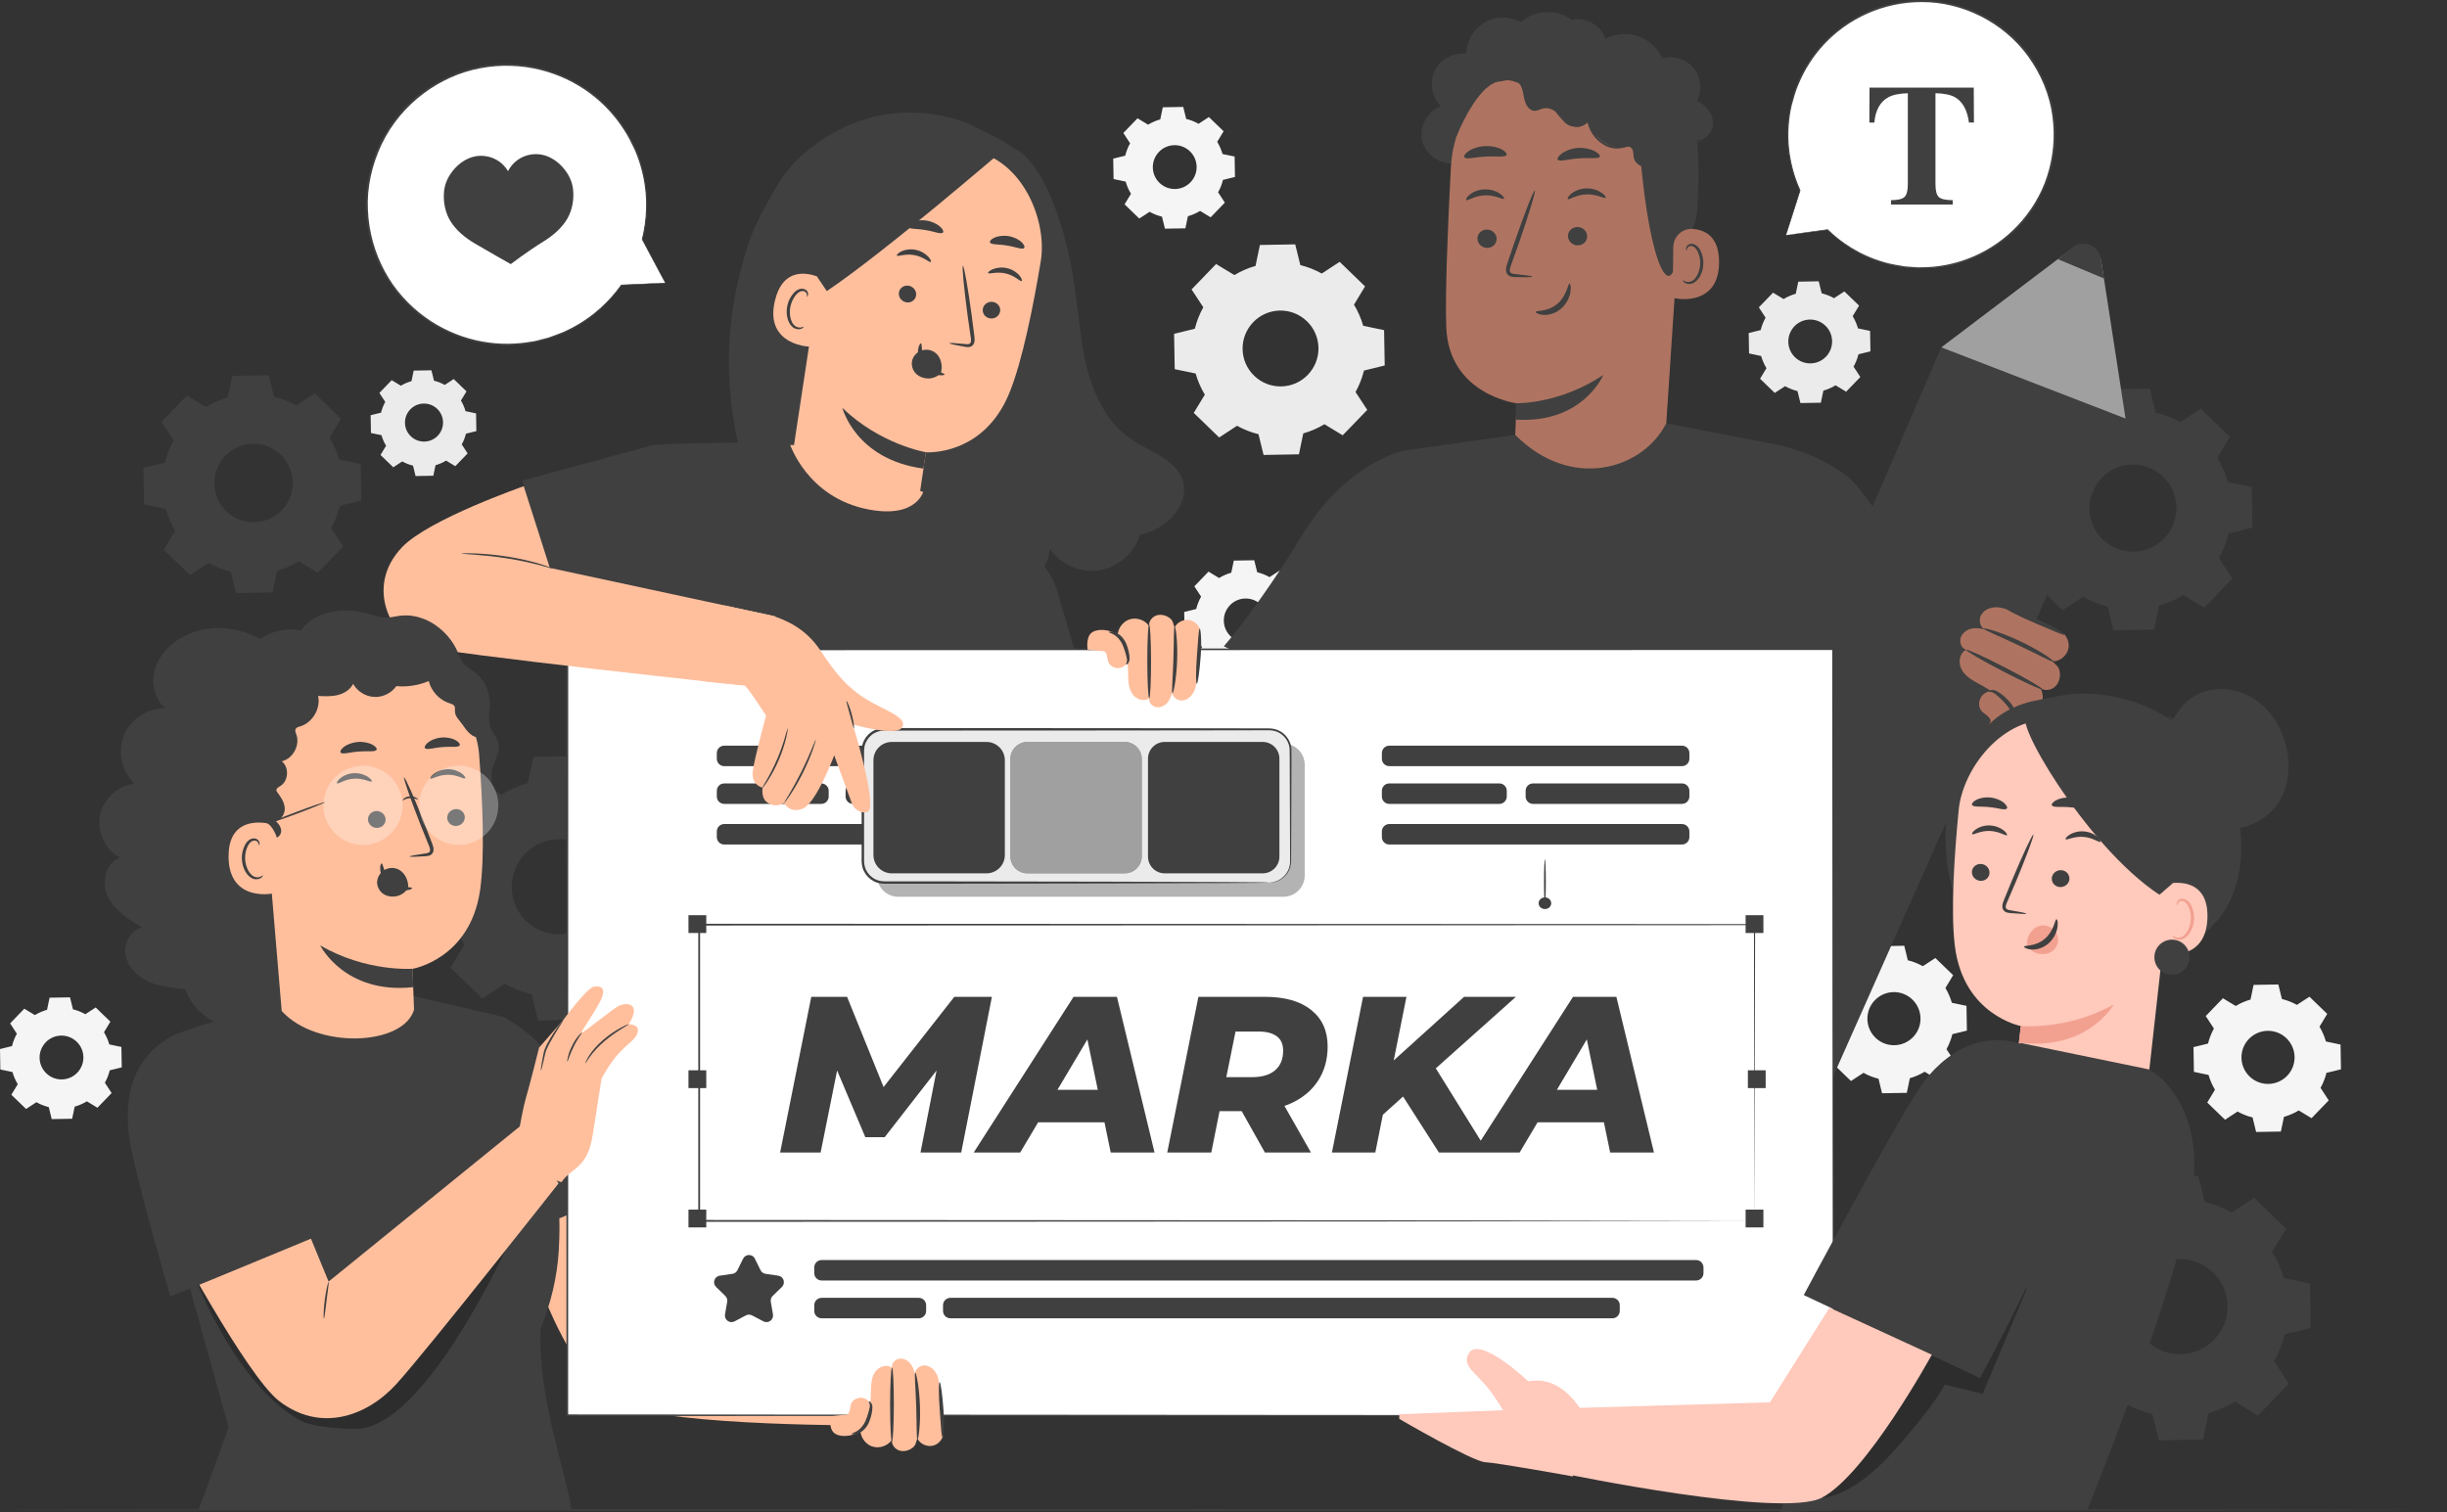 <svg width="605" height="374" viewBox="0 0 605 374" fill="none" xmlns="http://www.w3.org/2000/svg">
<rect x="0" y="0" width="605" height="374" fill="#333333" stroke="none"/>
<path d="M514.26 104.825C516.155 103.677 518.172 102.808 520.259 102.217L521.493 96.279L531.517 96.105L532.96 101.991C535.064 102.512 537.108 103.304 539.046 104.382L544.115 101.061L551.331 108.024L548.192 113.206C549.34 115.101 550.209 117.118 550.801 119.205L556.73 120.439L556.904 130.464L551.018 131.907C550.496 134.011 549.705 136.054 548.627 137.993L551.948 143.061L544.984 150.277L539.803 147.139C537.907 148.286 535.89 149.156 533.804 149.747L532.569 155.685L522.545 155.859L521.102 149.973C518.998 149.451 516.955 148.66 515.016 147.582L509.947 150.903L502.731 143.939L505.87 138.758C504.722 136.862 503.853 134.845 503.262 132.759L497.324 131.524L497.15 121.5L503.036 120.057C503.557 117.953 504.348 115.91 505.427 113.971L502.105 108.903L509.069 101.687L514.251 104.825H514.26ZM519.606 118.179C515.477 122.456 515.599 129.264 519.876 133.394C524.153 137.523 530.961 137.401 535.09 133.124C539.22 128.847 539.098 122.039 534.821 117.91C530.544 113.78 523.736 113.902 519.606 118.179Z" fill="#404040"/>
<path d="M305.195 68.022C306.847 67.023 308.603 66.266 310.42 65.753L311.498 60.58L320.235 60.424L321.496 65.553C323.33 66.005 325.113 66.701 326.799 67.64L331.216 64.745L337.502 70.822L334.763 75.334C335.763 76.986 336.519 78.751 337.032 80.559L342.205 81.637L342.362 90.375L337.232 91.635C336.78 93.47 336.085 95.252 335.146 96.939L338.041 101.355L331.972 107.641L327.451 104.902C325.8 105.902 324.035 106.659 322.226 107.171L321.148 112.344L312.411 112.501L311.15 107.371C309.316 106.919 307.533 106.224 305.847 105.285L301.43 108.18L295.144 102.103L297.883 97.591C296.883 95.939 296.127 94.174 295.614 92.366L290.441 91.287L290.285 82.55L295.414 81.289C295.866 79.455 296.562 77.673 297.501 75.986L294.605 71.57L300.674 65.284L305.195 68.022ZM309.855 79.664C306.255 83.393 306.36 89.331 310.089 92.922C313.819 96.521 319.757 96.417 323.348 92.687C326.947 88.957 326.843 83.019 323.113 79.429C319.383 75.83 313.445 75.934 309.855 79.664Z" fill="#EBEBEB"/>
<path d="M123.968 196.503C126.046 195.251 128.246 194.303 130.524 193.651L131.871 187.157L142.843 186.965L144.425 193.408C146.72 193.973 148.963 194.842 151.076 196.024L156.623 192.39L164.517 200.006L161.083 205.675C162.335 207.753 163.283 209.961 163.935 212.239L170.429 213.586L170.62 224.558L164.178 226.14C163.613 228.436 162.743 230.679 161.561 232.791L165.195 238.338L157.579 246.232L151.911 242.798C149.833 244.05 147.625 244.998 145.355 245.65L144.008 252.144L133.045 252.336L131.462 245.893C129.167 245.328 126.924 244.459 124.812 243.276L119.265 246.91L111.371 239.295L114.805 233.626C113.553 231.548 112.605 229.349 111.953 227.071L105.459 225.723L105.267 214.751L111.71 213.169C112.275 210.874 113.153 208.631 114.327 206.518L110.693 200.971L118.308 193.077L123.977 196.511L123.968 196.503ZM129.811 211.117C125.298 215.795 125.429 223.245 130.106 227.758C134.784 232.27 142.234 232.139 146.747 227.462C151.259 222.785 151.128 215.334 146.451 210.822C141.774 206.309 134.323 206.44 129.811 211.117Z" fill="#404040"/>
<path d="M524.657 300.318C526.735 299.066 528.935 298.118 531.213 297.466L532.56 290.972L543.532 290.78L545.114 297.223C547.41 297.788 549.653 298.657 551.765 299.839L557.312 296.205L565.206 303.821L561.772 309.49C563.024 311.568 563.972 313.776 564.624 316.054L571.118 317.401L571.309 328.373L564.867 329.955C564.302 332.251 563.433 334.494 562.25 336.606L565.884 342.153L558.268 350.047L552.6 346.613C550.522 347.865 548.314 348.813 546.045 349.465L544.697 355.959L533.734 356.15L532.152 349.708C529.856 349.143 527.613 348.274 525.501 347.091L519.954 350.725L512.06 343.109L515.494 337.441C514.242 335.363 513.294 333.155 512.642 330.886L506.148 329.538L505.957 318.566L512.399 316.984C512.964 314.689 513.842 312.446 515.016 310.333L511.382 304.786L518.998 296.892L524.666 300.326L524.657 300.318ZM530.5 314.932C525.987 319.61 526.118 327.06 530.795 331.573C535.473 336.085 542.923 335.954 547.436 331.277C551.948 326.6 551.817 319.149 547.14 314.637C542.463 310.124 535.012 310.255 530.5 314.932Z" fill="#404040"/>
<path d="M552.765 248.763C553.921 248.067 555.156 247.537 556.425 247.172L557.181 243.546L563.302 243.442L564.18 247.033C565.458 247.346 566.71 247.832 567.892 248.493L570.987 246.467L575.387 250.719L573.474 253.883C574.169 255.04 574.7 256.274 575.065 257.544L578.682 258.3L578.786 264.421L575.195 265.299C574.882 266.577 574.395 267.829 573.735 269.011L575.76 272.106L571.509 276.505L568.344 274.593C567.188 275.288 565.954 275.818 564.684 276.183L563.928 279.809L557.807 279.913L556.929 276.323C555.651 276.01 554.399 275.523 553.217 274.862L550.122 276.888L545.723 272.636L547.635 269.472C546.94 268.315 546.409 267.081 546.044 265.812L542.428 265.055L542.323 258.935L545.914 258.057C546.227 256.778 546.714 255.527 547.374 254.344L545.349 251.249L549.6 246.85L552.765 248.763ZM556.025 256.909C553.504 259.517 553.582 263.673 556.19 266.194C558.798 268.715 562.954 268.637 565.475 266.029C567.997 263.421 567.918 259.265 565.31 256.744C562.702 254.222 558.546 254.301 556.025 256.909Z" fill="#F5F5F5"/>
<path d="M460.279 239.19C461.435 238.495 462.67 237.964 463.939 237.599L464.695 233.974L470.816 233.87L471.694 237.46C472.972 237.773 474.224 238.26 475.406 238.921L478.501 236.895L482.901 241.147L480.988 244.311C481.683 245.467 482.214 246.702 482.579 247.971L486.196 248.728L486.3 254.848L482.709 255.726C482.396 257.004 481.909 258.256 481.249 259.439L483.274 262.534L479.023 266.933L475.858 265.02C474.702 265.716 473.468 266.246 472.198 266.611L471.442 270.237L465.321 270.341L464.443 266.75C463.165 266.437 461.913 265.95 460.731 265.29L457.636 267.315L453.237 263.064L455.149 259.899C454.454 258.743 453.923 257.509 453.558 256.239L449.942 255.483L449.837 249.362L453.428 248.484C453.741 247.206 454.228 245.954 454.888 244.772L452.863 241.677L457.114 237.278L460.279 239.19ZM463.539 247.337C461.018 249.945 461.096 254.101 463.704 256.622C466.312 259.143 470.468 259.065 472.989 256.457C475.511 253.848 475.432 249.693 472.824 247.171C470.216 244.65 466.06 244.728 463.539 247.337Z" fill="#F5F5F5"/>
<path d="M440.969 73.953C441.925 73.379 442.942 72.935 443.985 72.64L444.611 69.649L449.663 69.562L450.393 72.527C451.453 72.787 452.479 73.187 453.453 73.735L456.009 72.066L459.643 75.578L458.061 78.186C458.635 79.143 459.078 80.16 459.374 81.203L462.364 81.829L462.451 86.88L459.487 87.611C459.226 88.671 458.826 89.697 458.278 90.671L459.948 93.227L456.444 96.861L453.836 95.279C452.879 95.853 451.862 96.296 450.819 96.592L450.193 99.582L445.142 99.669L444.411 96.705C443.351 96.444 442.325 96.044 441.351 95.496L438.795 97.165L435.161 93.653L436.743 91.045C436.169 90.088 435.726 89.071 435.43 88.028L432.44 87.402L432.353 82.351L435.317 81.621C435.578 80.56 435.978 79.534 436.526 78.56L434.857 76.004L438.369 72.37L440.977 73.953H440.969ZM443.664 80.682C441.586 82.838 441.647 86.263 443.794 88.341C445.95 90.419 449.376 90.358 451.454 88.202C453.531 86.046 453.471 82.62 451.323 80.543C449.167 78.465 445.742 78.525 443.664 80.673V80.682Z" fill="#EBEBEB"/>
<path d="M283.851 30.83C284.807 30.256 285.825 29.813 286.868 29.517L287.494 26.526L292.545 26.439L293.275 29.404C294.336 29.665 295.362 30.065 296.336 30.613L298.892 28.943L302.526 32.456L300.944 35.064C301.517 36.02 301.961 37.037 302.256 38.081L305.247 38.707L305.334 43.758L302.369 44.488C302.109 45.549 301.709 46.575 301.161 47.548L302.83 50.105L299.326 53.739L296.718 52.156C295.762 52.73 294.745 53.173 293.701 53.469L293.075 56.46L288.024 56.547L287.294 53.582C286.233 53.321 285.207 52.921 284.234 52.374L281.678 54.043L278.044 50.531L279.626 47.922C279.052 46.966 278.609 45.949 278.313 44.906L275.322 44.279L275.235 39.228L278.2 38.498C278.461 37.437 278.861 36.411 279.408 35.438L277.739 32.882L281.243 29.248L283.851 30.83ZM286.546 37.559C284.468 39.715 284.529 43.141 286.677 45.218C288.833 47.296 292.258 47.236 294.336 45.079C296.414 42.923 296.353 39.498 294.206 37.42C292.058 35.342 288.624 35.403 286.546 37.55V37.559Z" fill="#F5F5F5"/>
<path d="M301.405 142.93C302.361 142.356 303.378 141.913 304.422 141.617L305.047 138.626L310.099 138.54L310.829 141.504C311.89 141.765 312.916 142.165 313.889 142.713L316.445 141.043L320.079 144.556L318.497 147.164C319.071 148.12 319.514 149.138 319.81 150.181L322.801 150.807L322.888 155.858L319.923 156.588C319.662 157.649 319.262 158.675 318.714 159.649L320.384 162.205L316.88 165.839L314.272 164.256C313.315 164.83 312.298 165.274 311.255 165.569L310.629 168.56L305.578 168.647L304.848 165.682C303.787 165.421 302.761 165.021 301.787 164.474L299.231 166.143L295.597 162.631L297.179 160.022C296.606 159.066 296.162 158.049 295.867 157.006L292.876 156.38L292.789 151.328L295.754 150.598C296.014 149.537 296.414 148.512 296.962 147.538L295.293 144.982L298.796 141.348L301.405 142.93ZM304.1 149.659C302.022 151.815 302.083 155.241 304.23 157.319C306.386 159.396 309.812 159.336 311.89 157.179C313.968 155.023 313.907 151.598 311.759 149.52C309.603 147.442 306.178 147.503 304.1 149.65V149.659Z" fill="#F5F5F5"/>
<path d="M8.616 251.014C9.572 250.44 10.589 249.997 11.633 249.701L12.259 246.71L17.31 246.624L18.04 249.588C19.101 249.849 20.127 250.249 21.101 250.797L23.657 249.127L27.291 252.64L25.708 255.248C26.282 256.204 26.726 257.222 27.021 258.265L30.012 258.891L30.099 263.942L27.134 264.672C26.873 265.733 26.474 266.759 25.926 267.733L27.595 270.289L24.091 273.923L21.483 272.34C20.527 272.914 19.51 273.358 18.466 273.653L17.84 276.644L12.789 276.731L12.059 273.766C10.998 273.505 9.972 273.105 8.999 272.558L6.442 274.227L2.808 270.715L4.391 268.106C3.817 267.15 3.374 266.133 3.078 265.09L0.087 264.464L0 259.412L2.965 258.682C3.226 257.621 3.626 256.596 4.173 255.622L2.504 253.066L6.008 249.432L8.616 251.014ZM11.311 257.743C9.233 259.899 9.294 263.325 11.441 265.403C13.598 267.48 17.023 267.42 19.101 265.263C21.179 263.107 21.118 259.682 18.971 257.604C16.814 255.526 13.389 255.587 11.311 257.734V257.743Z" fill="#F5F5F5"/>
<path d="M99.112 95.383C99.938 94.879 100.825 94.505 101.738 94.244L102.277 91.645L106.667 91.566L107.302 94.14C108.224 94.366 109.119 94.714 109.962 95.183L112.179 93.731L115.335 96.783L113.962 99.052C114.466 99.878 114.84 100.765 115.1 101.678L117.7 102.217L117.778 106.607L115.205 107.242C114.979 108.163 114.631 109.059 114.162 109.902L115.613 112.119L112.571 115.275L110.301 113.901C109.475 114.406 108.589 114.779 107.676 115.04L107.137 117.64L102.746 117.718L102.112 115.145C101.19 114.918 100.295 114.571 99.451 114.101L97.234 115.553L94.078 112.502L95.452 110.232C94.948 109.406 94.574 108.52 94.313 107.607L91.714 107.068L91.635 102.677L94.209 102.043C94.435 101.121 94.783 100.226 95.252 99.382L93.8 97.165L96.843 94.009L99.112 95.383ZM101.451 101.225C99.643 103.095 99.695 106.077 101.564 107.876C103.433 109.685 106.415 109.633 108.215 107.763C110.023 105.894 109.971 102.912 108.102 101.112C106.233 99.313 103.251 99.356 101.451 101.225Z" fill="#EBEBEB"/>
<path d="M50.886 100.651C52.599 99.617 54.416 98.834 56.294 98.304L57.407 92.948L66.448 92.792L67.752 98.104C69.648 98.573 71.491 99.286 73.238 100.26L77.811 97.261L84.315 103.546L81.48 108.215C82.515 109.928 83.297 111.745 83.828 113.623L89.183 114.736L89.34 123.777L84.028 125.082C83.558 126.977 82.845 128.82 81.872 130.567L84.862 135.14L78.585 141.644L73.917 138.809C72.204 139.844 70.387 140.626 68.509 141.157L67.396 146.512L58.354 146.669L57.05 141.357C55.155 140.887 53.312 140.174 51.564 139.201L46.991 142.2L40.488 135.914L43.322 131.246C42.288 129.533 41.505 127.716 40.975 125.838L35.62 124.725L35.463 115.683L40.775 114.379C41.245 112.484 41.957 110.641 42.931 108.893L39.932 104.32L46.218 97.817L50.895 100.651H50.886ZM55.703 112.701C51.982 116.553 52.086 122.699 55.946 126.42C59.797 130.141 65.944 130.037 69.665 126.177C73.386 122.325 73.282 116.179 69.422 112.458C65.57 108.737 59.424 108.841 55.703 112.701Z" fill="#404040"/>
<path d="M596.843 373.382C596.843 373.504 463.416 373.608 298.874 373.608C134.331 373.608 0.869 373.504 0.869 373.382C0.869 373.26 134.261 373.156 298.874 373.156C463.486 373.156 596.843 373.26 596.843 373.382Z" fill="#404040"/>
<path d="M441.586 58.155L451.854 56.808C456.062 60.955 461.426 64.032 467.607 65.458C485.378 69.553 503.096 58.468 507.191 40.698C511.286 22.927 500.201 5.209 482.431 1.114C464.66 -2.981 446.942 8.104 442.847 25.875C441.134 33.291 442.082 40.698 445.046 47.114V47.097L441.586 58.155Z" fill="white"/>
<path d="M441.587 58.155C441.587 58.155 441.674 57.903 441.83 57.425C441.987 56.938 442.213 56.225 442.517 55.304C443.117 53.434 443.995 50.696 445.134 47.123L444.96 47.157V47.175C445.003 47.218 445.073 47.227 445.116 47.192C445.151 47.166 445.16 47.114 445.143 47.07C443.36 43.149 441.769 37.637 442.239 31.065C442.352 29.43 442.587 27.744 442.986 26.031C443.465 24.335 443.899 22.571 444.664 20.849C446.082 17.389 448.194 13.955 451.037 10.912C453.88 7.869 457.462 5.244 461.592 3.392C465.721 1.54 470.399 0.479 475.241 0.514C484.918 0.488 495.185 5.304 501.436 13.946C504.601 18.337 506.74 23.388 507.418 28.561C508.157 33.716 507.644 38.907 506.122 43.593C504.61 48.296 501.984 52.443 498.828 55.79C495.663 59.138 491.925 61.676 488.056 63.363C484.187 65.058 480.188 65.902 476.415 66.067C475.945 66.084 475.476 66.093 475.006 66.102C474.537 66.119 474.076 66.128 473.624 66.075C472.711 66.006 471.807 65.945 470.929 65.876C469.19 65.554 467.486 65.336 465.913 64.85C459.557 63.041 454.932 59.685 451.915 56.729C451.898 56.703 451.863 56.695 451.837 56.703C448.525 57.164 445.977 57.52 444.238 57.764C443.378 57.886 442.726 57.981 442.265 58.042C441.821 58.103 441.578 58.147 441.578 58.147C441.578 58.147 441.787 58.129 442.221 58.077C442.673 58.025 443.326 57.947 444.178 57.842C445.934 57.625 448.516 57.303 451.863 56.895L451.785 56.868C454.784 59.859 459.427 63.276 465.834 65.136C467.425 65.632 469.138 65.867 470.894 66.197C471.79 66.267 472.694 66.336 473.615 66.406C474.076 66.458 474.546 66.458 475.015 66.432C475.485 66.423 475.963 66.406 476.441 66.397C480.258 66.241 484.3 65.397 488.221 63.702C492.142 62.007 495.933 59.451 499.15 56.06C502.349 52.678 505.018 48.479 506.557 43.715C508.113 38.959 508.635 33.699 507.887 28.474C507.2 23.231 505.027 18.102 501.819 13.651C501.454 13.085 501.01 12.581 500.576 12.068L499.28 10.538L497.854 9.147C497.385 8.678 496.907 8.217 496.376 7.826C495.863 7.417 495.35 7 494.837 6.591C494.333 6.165 493.751 5.852 493.212 5.487C492.655 5.139 492.134 4.757 491.56 4.444C490.986 4.148 490.403 3.844 489.83 3.548C485.204 1.236 480.153 0.053 475.25 0.053C470.338 0.027 465.6 1.105 461.418 2.992C457.236 4.87 453.611 7.547 450.75 10.634C447.873 13.72 445.751 17.206 444.334 20.701C443.569 22.44 443.134 24.231 442.656 25.935C442.265 27.665 442.03 29.378 441.926 31.021C441.482 37.655 443.126 43.202 444.951 47.131L445.125 47.018V47.001C445.082 46.957 445.012 46.949 444.969 46.983C444.951 47.001 444.943 47.018 444.934 47.036C443.838 50.652 442.995 53.434 442.421 55.321C442.143 56.242 441.935 56.938 441.787 57.425C441.648 57.894 441.587 58.12 441.587 58.12V58.155Z" fill="#404040"/>
<path d="M462.235 21.675H487.995L488.039 30.3H486.804C486.404 27.213 485.248 25.127 483.335 24.031C482.266 23.431 480.658 23.101 478.528 23.049V45.584C478.528 47.157 478.806 48.201 479.354 48.722C479.901 49.235 481.049 49.496 482.788 49.496V50.583H467.539V49.496C469.208 49.496 470.321 49.235 470.868 48.714C471.416 48.192 471.694 47.149 471.694 45.593V23.058C469.608 23.11 468.008 23.44 466.886 24.04C464.843 25.162 463.687 27.248 463.418 30.308H462.183L462.226 21.684L462.235 21.675Z" fill="#404040"/>
<path d="M164.454 69.944L153.612 70.492C150.056 75.56 145.109 79.751 139.006 82.385C121.453 89.966 101.083 81.881 93.51 64.328C85.929 46.775 94.015 26.404 111.568 18.832C129.121 11.251 149.482 19.336 157.064 36.889C160.228 44.218 160.654 52.034 158.802 59.207V59.19L164.454 69.944Z" fill="white"/>
<path d="M164.454 69.944C164.454 69.944 164.315 69.701 164.063 69.24C163.811 68.762 163.437 68.084 162.959 67.18C161.994 65.362 160.568 62.702 158.716 59.242H158.908V59.259C158.873 59.311 158.803 59.329 158.751 59.303C158.708 59.277 158.69 59.224 158.699 59.181C159.794 54.799 160.394 48.809 158.673 42.132C158.247 40.472 157.682 38.776 156.951 37.081C156.134 35.429 155.352 33.681 154.239 32.056C152.118 28.752 149.301 25.605 145.788 23.014C142.285 20.415 138.094 18.38 133.478 17.25C128.87 16.12 123.845 15.911 118.854 16.859C108.874 18.658 99.189 25.57 94.372 35.655C91.938 40.785 90.686 46.401 90.964 51.861C91.173 57.321 92.677 62.572 95.146 67.119C97.598 71.692 101.084 75.465 104.97 78.325C108.865 81.177 113.203 83.09 117.516 84.098C121.828 85.115 126.105 85.228 130.035 84.689C130.522 84.611 131.009 84.541 131.495 84.463C131.982 84.394 132.46 84.315 132.921 84.176C133.852 83.933 134.764 83.698 135.669 83.463C137.407 82.803 139.12 82.255 140.65 81.455C146.866 78.386 150.996 74.048 153.552 70.44C153.57 70.414 153.604 70.396 153.63 70.396C157.134 70.249 159.829 70.135 161.664 70.057C162.576 70.022 163.263 69.996 163.75 69.97C164.22 69.953 164.472 69.953 164.472 69.953C164.472 69.953 164.254 69.97 163.794 70.005C163.315 70.031 162.629 70.075 161.733 70.135C159.881 70.24 157.16 70.405 153.63 70.605L153.709 70.561C151.179 74.213 147.04 78.612 140.781 81.742C139.233 82.55 137.512 83.116 135.764 83.785C134.86 84.028 133.938 84.272 133 84.515C132.53 84.654 132.052 84.741 131.565 84.811C131.078 84.889 130.583 84.967 130.087 85.046C126.123 85.602 121.793 85.498 117.429 84.489C113.064 83.481 108.674 81.559 104.718 78.673C100.78 75.795 97.232 71.961 94.746 67.336C92.242 62.728 90.712 57.407 90.495 51.869C90.216 46.331 91.486 40.637 93.946 35.438C94.216 34.786 94.581 34.177 94.928 33.569L95.981 31.752L97.189 30.047C97.589 29.474 97.989 28.909 98.458 28.404C98.91 27.883 99.362 27.361 99.814 26.839C100.249 26.309 100.797 25.874 101.275 25.387C101.779 24.927 102.249 24.431 102.779 23.996C103.318 23.579 103.857 23.162 104.388 22.744C108.717 19.484 113.708 17.311 118.767 16.389C123.827 15.433 128.922 15.659 133.591 16.806C138.259 17.954 142.502 20.032 146.041 22.675C149.588 25.309 152.431 28.509 154.561 31.847C155.682 33.49 156.465 35.255 157.282 36.933C158.012 38.646 158.577 40.358 158.995 42.045C160.699 48.8 160.055 54.834 158.916 59.233L158.716 59.155V59.138C158.751 59.085 158.821 59.068 158.873 59.094C158.89 59.103 158.908 59.12 158.916 59.138C160.733 62.659 162.124 65.362 163.072 67.206C163.533 68.101 163.881 68.779 164.124 69.257C164.359 69.718 164.463 69.936 164.463 69.936L164.454 69.944Z" fill="#404040"/>
<path d="M141.667 46.679C141.424 44.671 140.433 42.802 139.068 41.298C137.737 39.828 135.999 38.681 134.06 38.272C131.999 37.838 129.765 38.298 128.044 39.507C127.018 40.228 126.174 41.202 125.601 42.315C125.018 41.341 124.227 40.489 123.288 39.846C121.541 38.672 119.306 38.246 117.254 38.716C115.324 39.15 113.612 40.333 112.299 41.819C110.96 43.341 110.004 45.227 109.795 47.245C109.525 49.766 110.038 52.513 111.36 54.678C112.76 56.956 115.003 58.79 117.307 60.155C121.175 62.442 126.279 65.311 126.279 65.311C126.279 65.311 130.539 62.068 134.373 59.712C136.651 58.312 138.868 56.443 140.224 54.139C141.511 51.957 141.98 49.201 141.667 46.679Z" fill="#404040"/>
<path d="M359.741 40.367C356.202 40.871 352.481 38.359 351.629 34.89C350.777 31.421 352.899 27.465 356.263 26.265C353.994 24.057 353.333 20.362 354.716 17.511C356.089 14.659 359.393 12.877 362.531 13.285C362.575 10.164 364.357 7.121 367.061 5.548C369.765 3.983 373.295 3.948 376.025 5.47C379.389 2.418 384.953 2.157 388.596 4.878C391.613 4.235 394.969 5.756 396.464 8.46C397.96 11.155 397.481 14.807 395.343 17.032" fill="#404040"/>
<path d="M390.369 12.034L388.769 12.078C372.633 12.53 359.558 25.301 358.714 41.42C357.932 56.408 357.262 72.988 357.584 81.004C358.262 97.609 374.955 99.731 374.955 99.731L374.111 119.735L411 119.414L415.921 44.845C416.921 27.553 407.688 12.556 390.378 12.034H390.369Z" fill="#AE7461"/>
<path d="M374.807 99.713C374.807 99.713 385.44 100.052 396.394 92.723C396.394 92.723 391.395 104.79 374.772 103.765L374.807 99.713Z" fill="#404040"/>
<path d="M365.295 58.972C365.287 60.224 366.339 61.268 367.651 61.302C368.955 61.337 370.025 60.346 370.034 59.094C370.034 57.842 368.99 56.799 367.677 56.764C366.365 56.729 365.295 57.72 365.287 58.972H365.295Z" fill="#404040"/>
<path d="M362.514 49.453C362.818 49.757 364.574 48.375 367.13 48.305C369.678 48.201 371.59 49.462 371.86 49.14C371.99 49.001 371.677 48.444 370.843 47.879C370.025 47.314 368.634 46.775 367.043 46.827C365.452 46.879 364.131 47.505 363.383 48.123C362.618 48.749 362.366 49.314 362.514 49.453Z" fill="#404040"/>
<path d="M387.675 58.347C387.666 59.599 388.718 60.642 390.031 60.677C391.335 60.712 392.404 59.721 392.413 58.469C392.413 57.217 391.37 56.173 390.057 56.139C388.744 56.104 387.675 57.095 387.666 58.347H387.675Z" fill="#404040"/>
<path d="M387.621 49.218C387.925 49.522 389.69 48.14 392.237 48.07C394.785 47.966 396.697 49.227 396.967 48.905C397.097 48.766 396.784 48.209 395.95 47.644C395.132 47.079 393.741 46.54 392.15 46.592C390.559 46.645 389.238 47.27 388.49 47.888C387.725 48.514 387.473 49.079 387.621 49.218Z" fill="#404040"/>
<path d="M378.893 68.415C378.893 68.267 377.302 68.041 374.728 67.78C374.076 67.728 373.45 67.624 373.328 67.18C373.163 66.711 373.415 66.006 373.711 65.233C374.276 63.642 374.876 61.964 375.502 60.216C377.98 53.07 379.753 47.201 379.466 47.106C379.18 47.01 376.936 52.722 374.459 59.868C373.867 61.633 373.294 63.311 372.755 64.911C372.529 65.659 372.129 66.511 372.485 67.476C372.676 67.954 373.163 68.302 373.581 68.397C374.007 68.51 374.372 68.51 374.693 68.519C377.284 68.588 378.893 68.554 378.901 68.406L378.893 68.415Z" fill="#404040"/>
<path d="M385.135 39.455C385.491 40.09 387.656 39.333 390.351 39.168C393.038 38.942 395.324 39.386 395.55 38.707C395.646 38.386 395.15 37.821 394.168 37.325C393.194 36.838 391.716 36.473 390.099 36.586C388.491 36.708 387.1 37.273 386.23 37.89C385.352 38.516 384.978 39.142 385.135 39.446V39.455Z" fill="#404040"/>
<path d="M362.095 38.924C362.652 39.489 364.738 38.829 367.277 38.724C369.807 38.55 371.972 38.985 372.441 38.359C372.65 38.055 372.293 37.49 371.346 36.968C370.407 36.447 368.851 36.047 367.112 36.133C365.373 36.229 363.878 36.794 363.017 37.42C362.139 38.038 361.861 38.646 362.104 38.924H362.095Z" fill="#404040"/>
<path d="M360.097 33.76C360.097 33.76 364.183 23.231 369.13 20.658C375.12 17.546 377.928 24.136 383.666 22.362C389.413 20.58 395.125 17.598 401.167 21.901C407.783 26.613 404.845 30.134 405.453 37.498C407.922 67.345 413.617 75.639 414.773 61.52C414.904 59.972 419.146 58.625 419.598 52.087C420.181 43.61 420.216 33.343 418.164 27.404C416.434 22.397 413.452 18.98 408.174 15.276C399.846 9.425 388.639 9.617 381.049 10.599C373.459 11.581 359.036 20.754 360.097 33.76Z" fill="#404040"/>
<path d="M413.704 61.094C413.739 58.529 415.886 56.443 418.451 56.608C421.555 56.816 425.059 58.477 425.032 64.885C424.989 76.256 413.582 73.865 413.565 73.544C413.556 73.326 413.643 65.85 413.704 61.094Z" fill="#AE7461"/>
<path d="M416.06 69.275C416.112 69.241 416.26 69.415 416.59 69.571C416.912 69.719 417.477 69.823 418.068 69.606C419.268 69.171 420.285 67.267 420.355 65.215C420.389 64.181 420.172 63.198 419.807 62.381C419.459 61.546 418.929 60.964 418.32 60.86C417.72 60.721 417.286 61.077 417.146 61.399C416.99 61.72 417.06 61.946 417.007 61.964C416.973 61.99 416.764 61.772 416.86 61.303C416.903 61.077 417.042 60.807 417.312 60.59C417.581 60.373 417.99 60.26 418.407 60.303C419.285 60.364 420.068 61.172 420.468 62.077C420.92 62.981 421.18 64.085 421.146 65.25C421.067 67.545 419.885 69.684 418.242 70.153C417.442 70.362 416.773 70.119 416.434 69.849C416.086 69.571 416.025 69.31 416.06 69.293V69.275Z" fill="#404040"/>
<path d="M412.861 39.09C411.417 40.142 409.887 41.22 408.114 41.446C406.34 41.672 404.28 40.707 403.932 38.96C403.775 38.168 403.941 37.247 403.402 36.656C402.758 35.943 401.619 36.204 400.672 36.334C397.377 36.777 393.421 33.239 392.482 30.048C391.673 31.335 389.839 31.77 388.544 30.979C387.248 30.196 386.77 29.735 385.735 28.622C384.71 27.51 383.275 26.527 381.78 26.779C380.945 26.918 380.171 27.449 379.328 27.396C377.833 27.31 377.059 25.579 376.789 24.102C376.52 22.623 376.294 20.902 375.007 20.137C373.816 19.424 372.312 19.902 370.938 20.137C369.573 20.381 367.791 20.102 367.4 18.772C367.191 18.077 367.478 17.32 367.852 16.694C369.538 13.86 373.364 12.512 376.459 13.66C377.467 9.878 380.893 6.853 384.77 6.331C388.648 5.809 392.751 7.818 394.725 11.208C397.064 8.965 400.524 7.948 403.706 8.583C406.888 9.217 409.696 11.469 411 14.443C413.739 13.634 416.921 14.616 418.738 16.825C420.555 19.033 420.894 22.345 419.572 24.875C421.65 25.988 423.45 27.962 423.563 30.318C423.676 32.665 421.45 35.073 419.164 34.517C420.129 36.325 419.459 38.829 417.712 39.898C415.964 40.968 413.426 40.446 412.252 38.768" fill="#404040"/>
<path d="M375.72 17.042C375.72 17.042 375.72 17.111 375.72 17.25C375.738 17.389 375.755 17.589 375.807 17.859C375.929 18.38 376.164 19.154 376.694 20.024C377.233 20.884 378.059 21.867 379.285 22.64C380.493 23.414 382.136 23.988 383.979 23.832L383.779 23.588C383.458 24.571 383.58 25.736 384.092 26.718C384.579 27.718 385.327 28.605 386.118 29.457C386.518 29.865 386.875 30.352 387.422 30.726C387.961 31.082 388.596 31.282 389.239 31.343C390.526 31.474 391.961 31.03 392.856 29.926L392.43 29.813C392.786 32.065 394.134 34.282 396.212 35.603C397.316 36.351 398.664 36.794 399.976 36.716C401.289 36.664 402.506 36.247 403.628 35.803L403.324 35.681C403.976 37.072 404.949 38.255 406.114 39.116C407.262 39.968 408.766 40.455 410.105 40.081C412.774 39.437 414.487 37.16 414.782 35.047L414.53 35.177C415.878 35.864 417.312 35.89 418.451 35.638C419.607 35.395 420.503 34.864 421.138 34.343C421.772 33.821 422.146 33.282 422.363 32.917C422.563 32.534 422.65 32.326 422.633 32.317C422.572 32.273 422.285 33.195 421.016 34.186C420.381 34.664 419.503 35.151 418.39 35.36C417.295 35.577 415.939 35.516 414.687 34.856L414.469 34.742L414.435 34.986C414.13 36.951 412.478 39.081 410.001 39.655C408.783 39.976 407.462 39.55 406.384 38.733C405.297 37.925 404.367 36.786 403.767 35.481L403.671 35.273L403.463 35.351C402.35 35.777 401.185 36.177 399.968 36.221C398.751 36.281 397.542 35.89 396.49 35.177C394.525 33.925 393.256 31.847 392.917 29.717L392.83 29.178L392.491 29.604C391.734 30.552 390.448 30.961 389.291 30.848C388.709 30.796 388.144 30.622 387.683 30.317C387.231 30.022 386.857 29.544 386.449 29.126C385.657 28.283 384.936 27.44 384.475 26.509C383.988 25.588 383.875 24.562 384.145 23.675L384.232 23.406L383.945 23.432C382.215 23.597 380.632 23.084 379.45 22.354C378.241 21.641 377.424 20.702 376.876 19.884C375.79 18.198 375.79 16.989 375.711 17.024L375.72 17.042Z" fill="#404040"/>
<path d="M379.701 77.134C379.753 76.708 382.561 77.212 384.995 75.169C387.43 73.135 387.665 70.075 388.056 70.127C388.238 70.127 388.482 70.892 388.282 72.161C388.099 73.413 387.369 75.152 385.882 76.395C384.396 77.638 382.648 77.977 381.474 77.864C380.283 77.76 379.64 77.317 379.692 77.125L379.701 77.134Z" fill="#404040"/>
<path d="M438.063 109.729C438.063 109.729 448.183 111.189 456.668 117.762C465.154 124.334 486.767 166.509 486.767 166.509L440.271 175.907L438.063 109.729Z" fill="#404040"/>
<path d="M396.655 278.844L479.978 85.898L525.517 103.495L439.299 297.527C434.161 309.082 420.746 314.428 409.07 309.56C397.098 304.569 391.508 290.755 396.655 278.844Z" fill="#404040"/>
<path d="M493.349 150.164C494.74 150.129 496.087 150.599 497.357 151.146C498.626 151.703 501.017 152.729 502.356 153.094L510.398 156.815C513.215 160.353 509.928 163.77 507.433 163.501C508.311 164.5 509.024 164.726 509.241 166.039C509.459 167.352 509.12 168.795 508.172 169.725C507.224 170.656 505.625 170.943 504.512 170.204C505.468 172.012 505.147 174.42 503.747 175.916C502.904 176.82 501.704 177.35 500.487 177.446C499.869 177.498 499.261 177.428 498.661 177.263C498.452 177.202 498.183 177.159 498.009 177.02C497.922 176.95 497.861 176.863 497.8 176.776C497.539 176.35 497.357 175.889 497.061 175.481C496.948 175.324 496.835 175.177 496.713 175.029C496.157 174.359 495.496 173.794 494.783 173.307C494.453 173.081 494.044 172.916 493.757 172.647C493.557 172.464 493.471 172.203 493.305 171.995C492.288 170.647 490.619 169.847 489.176 169.065C487.541 168.178 485.855 167.169 484.977 165.535C484.098 163.9 484.42 161.484 486.107 160.692C484.994 160.31 484.411 158.927 484.733 157.789C485.055 156.65 486.089 155.815 487.228 155.502C488.367 155.189 489.584 155.337 490.723 155.667C489.489 155.041 489.15 153.259 489.828 152.051C490.515 150.842 491.949 150.207 493.331 150.173L493.349 150.164Z" fill="#AE7461"/>
<path d="M497.175 181.975C496.636 182.983 495.801 183.94 494.68 184.166C493.349 184.435 491.524 183.583 490.411 182.81C490.95 181.288 491.315 180.549 491.854 179.028C491.967 178.706 492.184 178.506 492.15 178.167C492.071 177.271 490.498 176.498 489.915 175.811C488.907 174.628 489.228 172.638 490.437 171.655C491.637 170.664 493.454 170.638 494.836 171.36C496.218 172.081 497.183 173.437 497.705 174.898C498.522 177.185 498.331 179.819 497.175 181.966V181.975Z" fill="#AE7461"/>
<path d="M504.929 170.421C505.068 170.16 500.965 167.76 495.774 165.083C490.584 162.396 486.263 160.431 486.124 160.692C485.985 160.953 490.088 163.344 495.279 166.039C500.469 168.725 504.79 170.69 504.929 170.421Z" fill="#404040"/>
<path d="M507.737 163.622C507.893 163.379 504.355 160.866 499.53 158.597C494.713 156.302 490.532 155.163 490.445 155.432C490.34 155.728 494.322 157.31 499.069 159.571C503.825 161.814 507.572 163.892 507.737 163.622Z" fill="#404040"/>
<path d="M510.485 156.98C510.632 156.719 507.598 154.798 503.555 153.085C499.521 151.372 496.192 150.199 496.07 150.46C495.94 150.747 499.113 152.372 503.129 154.076C507.137 155.772 510.337 157.241 510.485 156.98Z" fill="#404040"/>
<path d="M497.687 179.619C497.792 179.688 498.331 179.114 498.453 177.915C498.592 176.741 498.122 175.028 496.975 173.672C495.81 172.316 494.653 171.42 493.567 170.846C492.367 170.299 491.558 170.925 491.689 171.029C491.749 171.159 492.401 170.942 493.201 171.516C493.958 172.107 495.14 173.176 496.131 174.35C497.148 175.559 497.609 176.889 497.679 177.906C497.766 178.914 497.531 179.549 497.679 179.619H497.687Z" fill="#404040"/>
<path d="M525.526 103.494L519.553 64.815C518.996 61.224 514.806 59.52 511.902 61.72L479.978 85.898L525.517 103.494H525.526Z" fill="#404040"/>
<path d="M409.077 309.56C420.049 314.133 432.569 309.682 438.298 299.527L395.906 280.878C395.906 280.878 395.871 280.965 395.863 281L395.81 281.174C392.281 292.502 397.888 304.883 409.086 309.551L409.077 309.56Z" fill="#404040"/>
<g opacity="0.5">
<path d="M525.525 103.494L519.553 64.815C518.996 61.224 514.806 59.52 511.902 61.72L479.978 85.898L525.517 103.494H525.525Z" fill="white"/>
</g>
<path d="M520.17 68.84L519.397 63.937C518.875 60.633 514.98 59.12 512.363 61.216L508.781 64.085L520.162 68.849L520.17 68.84Z" fill="#404040"/>
<path d="M440.29 166.891L438.804 109.885L411.974 104.651C406.184 116.11 388.457 121.456 374.625 107.537L346.352 111.537C346.352 111.537 342.039 163.118 343.57 202.319L338.614 256.761C364.444 273.671 397.69 280.757 424.572 275.923C436.961 273.558 424.198 275.54 435.37 269.767L440.299 166.891H440.29Z" fill="#404040"/>
<path d="M346.751 111.537C346.751 111.537 332.841 114.467 321.973 132.29C311.002 150.304 302.577 159.823 302.577 159.823L342.709 178.681L346.743 111.528L346.751 111.537Z" fill="#404040"/>
<path d="M343.638 137.654C343.76 137.654 343.864 142.314 343.864 148.061C343.864 153.807 343.76 158.467 343.638 158.467C343.517 158.467 343.412 153.807 343.412 148.061C343.412 142.314 343.517 137.654 343.638 137.654Z" fill="#404040"/>
<path d="M440.289 143.409C440.41 143.409 440.515 150.625 440.515 159.519C440.515 168.413 440.41 175.629 440.289 175.629C440.167 175.629 440.063 168.421 440.063 159.519C440.063 150.616 440.167 143.409 440.289 143.409Z" fill="#404040"/>
<path d="M29.663 212.118C26.029 210.144 23.925 205.684 24.725 201.624C25.524 197.564 29.15 194.225 33.271 193.773C30.097 190.826 29.002 185.862 30.628 181.845C32.254 177.828 36.505 175.038 40.834 175.133C38.026 172.734 37.253 168.465 38.461 164.97C39.678 161.484 42.582 158.762 45.903 157.128C54.945 152.677 67.195 156.711 71.829 165.657L69.664 249.971C66.23 253.405 60.987 254.927 56.249 253.857C51.511 252.788 47.425 249.18 45.799 244.598C42.791 244.32 39.73 244.033 36.957 242.833C34.184 241.634 31.715 239.347 31.089 236.391C30.463 233.435 32.227 229.949 35.192 229.366C31.88 227.402 28.402 225.263 26.689 221.811C24.977 218.369 26.02 213.274 29.68 212.1L29.663 212.118Z" fill="#404040"/>
<path d="M127.443 298.962C127.443 298.962 137.963 343.649 156.238 348.318C174.513 352.995 218.991 352.447 218.991 352.447L220.095 335.024L168.922 324.913L148.761 280.148L127.426 298.953L127.443 298.962Z" fill="#FFBF9D"/>
<path d="M151.665 289.728C151.665 289.728 140.598 268.498 137.859 263.855C133.191 255.952 124.479 251.466 124.479 251.466L102.17 246.302L69.464 247.632C69.359 247.675 48.485 253.7 44.173 255.517L45.998 315.089L56.527 352.994L49.12 373.373H141.285C140.007 363.914 133.034 346.37 133.625 328.59C136.19 322.366 137.781 315.767 138.164 309.038C138.416 304.612 138.294 301.265 138.294 301.265C138.294 301.265 148.275 297.831 151.665 289.72V289.728Z" fill="#404040"/>
<path d="M127.451 257.43C127.338 257.491 128.399 259.473 129.877 262.768C131.364 266.063 133.207 270.706 134.693 276.018C136.171 281.33 136.997 286.259 137.432 289.841C137.867 293.432 137.988 295.666 138.119 295.666C138.171 295.666 138.197 295.101 138.197 294.084C138.197 293.067 138.136 291.598 137.988 289.781C137.693 286.155 136.945 281.156 135.45 275.801C133.954 270.445 132.007 265.785 130.381 262.525C129.573 260.899 128.868 259.604 128.338 258.734C127.817 257.865 127.504 257.395 127.451 257.421V257.43Z" fill="#404040"/>
<path d="M90.746 322.218C90.773 322.27 91.233 322.096 92.051 321.739C92.468 321.566 92.963 321.34 93.511 321.009C94.059 320.687 94.711 320.357 95.354 319.879C96.693 319.001 98.162 317.758 99.649 316.236C101.092 314.68 102.536 312.819 103.761 310.698C104.961 308.551 105.822 306.368 106.422 304.325C106.969 302.274 107.282 300.378 107.361 298.77C107.448 297.97 107.395 297.24 107.387 296.605C107.387 295.97 107.335 295.423 107.265 294.979C107.152 294.093 107.065 293.606 107.013 293.614C106.856 293.632 107.109 295.588 106.804 298.718C106.665 300.283 106.3 302.126 105.726 304.117C105.109 306.09 104.248 308.212 103.083 310.307C101.883 312.376 100.501 314.202 99.119 315.741C97.702 317.253 96.302 318.505 95.033 319.427C92.503 321.296 90.686 322.079 90.746 322.218Z" fill="#404040"/>
<path d="M261.759 160.553L268.679 182.357V166.917L285.146 165.03C285.146 165.03 292.805 214.699 284.198 224.793C279.164 230.705 272.07 229.079 267.505 226.305C254.056 218.133 240.206 196.259 240.206 196.259L238.841 172.646L261.75 160.544L261.759 160.553Z" fill="#FFBF9D"/>
<path d="M189.136 51.191C177.965 73.144 177.539 99.895 186.528 122.821C187.232 124.621 188.084 126.507 189.71 127.551C191.875 128.95 194.718 128.446 197.196 127.742C204.49 125.673 211.341 122.282 218.539 119.909C225.738 117.535 233.606 116.205 240.874 118.379L189.128 51.183L189.136 51.191Z" fill="#404040"/>
<path d="M292.308 118.535C290.456 113.432 284.292 111.728 279.789 108.702C272.947 104.112 269.547 95.809 268.026 87.715C266.504 79.621 265.957 69.458 263.94 61.468C261.923 53.478 257.68 39.611 250.116 36.342L194.492 42.489C186.25 54.713 180.347 67.093 183.651 81.455C185.72 90.445 192.918 109.207 192.492 119.1C191.953 131.733 181.182 136.662 189.693 146.008C194.875 151.686 234.737 144.165 242.205 146.008C249.664 147.86 259.167 143.374 259.532 135.697C262.157 139.592 267.13 141.757 271.764 141.035C276.398 140.314 280.484 136.741 281.806 132.237C288.257 131.046 294.543 124.691 292.308 118.527V118.535Z" fill="#404040"/>
<path d="M198.683 38.046C207.968 30.03 219.183 26.431 231.302 28.343C238.136 29.422 240.718 31.326 245.395 33.508C250.073 35.69 254.046 39.098 256.246 43.767C258.862 49.313 260.819 55.347 260.427 61.468C260.027 67.753 258.506 73.709 256.463 78.473C253.985 84.263 248.23 92.775 243.709 97.156L233.024 96.6C224.278 95.383 215.41 94.131 207.29 90.662C199.161 87.202 191.727 81.212 188.485 72.996C183.981 61.581 189.389 46.053 198.674 38.037L198.683 38.046Z" fill="#404040"/>
<path d="M212.706 40.393L235.145 35.716L240.518 37.307C252.846 39.506 258.984 54.59 257.324 64.597C255.48 75.717 252.785 89.21 249.595 97.087C243.178 112.919 228.894 111.84 228.894 111.84C228.894 111.84 227.651 120.656 226.79 126.203L195.066 118.274L206.177 45.053C206.811 42.036 209.646 40.011 212.706 40.385V40.393Z" fill="#FFBF9D"/>
<path d="M225.582 88.932C225.852 88.088 226.46 87.402 227.173 86.984C228.59 86.15 230.399 86.358 231.555 87.497C232.711 88.636 233.137 90.627 232.59 92.314C231.677 93.201 230.425 93.687 229.155 93.574C228.955 93.557 228.764 93.531 228.564 93.487C227.617 93.296 226.712 92.809 226.112 91.983C225.513 91.157 225.252 89.975 225.582 88.923V88.932Z" fill="#404040"/>
<path d="M247.257 77.065C247.039 78.186 245.909 78.925 244.735 78.726C243.562 78.517 242.788 77.448 243.005 76.326C243.223 75.204 244.353 74.466 245.527 74.665C246.7 74.874 247.483 75.952 247.265 77.074L247.257 77.065Z" fill="#404040"/>
<path d="M252.595 69.492C252.273 69.71 250.943 68.153 248.674 67.632C246.413 67.084 244.474 67.858 244.3 67.528C244.205 67.38 244.587 66.945 245.439 66.58C246.274 66.223 247.613 65.989 249.021 66.319C250.43 66.658 251.499 67.449 252.064 68.145C252.638 68.84 252.76 69.397 252.603 69.484L252.595 69.492Z" fill="#404040"/>
<path d="M234.737 84.881C234.754 84.75 236.223 84.829 238.579 85.072C239.171 85.15 239.744 85.159 239.936 84.785C240.17 84.394 240.075 83.716 239.944 82.977C239.727 81.447 239.492 79.847 239.249 78.169C238.327 71.335 237.797 65.771 238.075 65.737C238.353 65.702 239.327 71.214 240.249 78.038C240.466 79.716 240.666 81.325 240.866 82.855C240.935 83.568 241.135 84.403 240.64 85.202C240.379 85.602 239.883 85.811 239.492 85.828C239.092 85.854 238.771 85.785 238.475 85.741C236.145 85.333 234.719 85.011 234.737 84.881Z" fill="#404040"/>
<path d="M228.92 111.823C228.92 111.823 217.697 109.972 208.264 100.852C208.264 100.852 211.489 113.606 228.303 115.875L228.92 111.823Z" fill="#404040"/>
<path d="M227.704 84.907C228.078 84.968 227.513 87.437 229.217 89.671C230.912 91.914 233.607 92.245 233.547 92.592C233.547 92.757 232.851 92.931 231.738 92.705C230.643 92.488 229.139 91.775 228.095 90.41C227.061 89.036 226.835 87.48 226.983 86.454C227.13 85.402 227.539 84.855 227.704 84.907Z" fill="#404040"/>
<path d="M253.211 61.329C252.698 61.798 251.047 61.024 248.977 60.72C246.917 60.355 245.1 60.564 244.77 59.964C244.63 59.677 244.978 59.181 245.804 58.79C246.621 58.399 247.943 58.164 249.36 58.39C250.777 58.625 251.951 59.26 252.594 59.894C253.255 60.529 253.42 61.103 253.194 61.329H253.211Z" fill="#404040"/>
<path d="M222.278 72.187C222.026 73.3 222.757 74.439 223.913 74.725C225.069 75.012 226.217 74.343 226.469 73.23C226.721 72.117 225.991 70.978 224.834 70.691C223.678 70.404 222.531 71.074 222.27 72.187H222.278Z" fill="#404040"/>
<path d="M221.749 63.197C221.957 63.528 223.8 62.641 226.087 63.093C228.374 63.502 229.825 65.006 230.13 64.771C230.278 64.667 230.104 64.119 229.478 63.449C228.86 62.78 227.73 62.032 226.304 61.763C224.879 61.493 223.583 61.789 222.783 62.197C221.975 62.606 221.644 63.058 221.749 63.206V63.197Z" fill="#404040"/>
<path d="M224.408 56.095C224.756 56.703 226.625 56.503 228.755 56.886C230.894 57.199 232.607 57.99 233.119 57.529C233.354 57.303 233.172 56.729 232.476 56.086C231.798 55.451 230.581 54.799 229.112 54.556C227.642 54.321 226.295 54.547 225.451 54.938C224.599 55.33 224.252 55.816 224.399 56.103L224.408 56.095Z" fill="#404040"/>
<path d="M204.161 73.447C204.439 72.222 203.692 69.005 202.527 68.544C199.414 67.292 193.537 66.205 191.581 74.395C188.912 85.584 200.701 85.958 200.796 85.645C200.875 85.402 203.187 77.69 204.161 73.456V73.447Z" fill="#FFBF9D"/>
<path d="M198.684 80.803C198.64 80.76 198.457 80.89 198.092 80.969C197.736 81.038 197.162 81.012 196.632 80.647C195.554 79.934 195.006 77.813 195.432 75.787C195.649 74.761 196.093 73.84 196.64 73.126C197.179 72.388 197.84 71.944 198.466 71.979C199.092 71.979 199.431 72.44 199.492 72.787C199.57 73.135 199.44 73.344 199.492 73.379C199.518 73.413 199.779 73.248 199.796 72.761C199.796 72.527 199.735 72.231 199.527 71.953C199.309 71.675 198.944 71.466 198.518 71.414C197.64 71.266 196.675 71.875 196.067 72.666C195.415 73.448 194.884 74.474 194.65 75.622C194.18 77.891 194.832 80.282 196.345 81.134C197.084 81.525 197.797 81.447 198.197 81.264C198.605 81.073 198.727 80.838 198.692 80.803H198.684Z" fill="#404040"/>
<path d="M202.065 68.492L204.421 71.979C218.905 62.267 248.352 36.751 246.691 38.289C246.691 38.289 238.797 33.308 229.295 33.273C219.792 33.238 201.483 34.803 199.848 45.731C198.214 56.66 202.065 68.501 202.065 68.501V68.492Z" fill="#404040"/>
<path d="M228.696 121.838L196.189 110.04H187.46L209.117 133.966L218.298 141.99L229.461 141.382L234.268 136L228.696 121.838Z" fill="#FFBF9D"/>
<path d="M150.085 213.716L151.171 238.641C165.934 249.518 193.007 256.96 217.515 256.429C218.993 256.395 221.141 234.573 228.365 219.002L238.042 205.769C241.911 200.475 244.954 194.598 246.866 188.321C248.127 184.191 248.788 180.992 248.788 180.992C248.788 180.992 264.124 179.766 269.219 172.88C269.219 172.88 262.75 150.736 261.237 145.711C258.655 137.148 247.284 130.671 247.284 130.671L228.426 121.142C228.426 121.142 227.027 128.28 214.855 126.002C199.38 123.107 195.172 109.483 195.172 109.483C195.172 109.483 166.412 109.301 161.109 110.144L150.093 213.698L150.085 213.716Z" fill="#404040"/>
<path d="M246.996 145.903C246.875 145.938 247.414 148.051 248.057 151.52C248.7 154.98 249.361 159.805 249.535 165.169C249.7 170.533 249.344 175.393 248.918 178.888C248.5 182.383 248.092 184.531 248.214 184.557C248.266 184.565 248.422 184.044 248.657 183.079C248.9 182.114 249.179 180.714 249.457 178.958C250.022 175.463 250.465 170.559 250.3 165.143C250.126 159.727 249.37 154.867 248.587 151.407C248.196 149.676 247.831 148.294 247.527 147.346C247.231 146.399 247.049 145.886 246.996 145.903Z" fill="#404040"/>
<path d="M196.266 198.441C196.275 198.493 196.753 198.441 197.614 198.293C198.048 198.232 198.57 198.128 199.161 197.945C199.752 197.771 200.448 197.606 201.17 197.302C202.648 196.78 204.325 195.946 206.082 194.85C207.812 193.711 209.603 192.285 211.263 190.564C212.898 188.816 214.219 186.947 215.254 185.156C216.254 183.339 216.993 181.618 217.427 180.122C217.697 179.383 217.819 178.688 217.958 178.088C218.105 177.488 218.184 176.958 218.218 176.523C218.314 175.654 218.349 175.176 218.297 175.176C218.149 175.149 217.932 177.071 216.914 179.957C216.419 181.409 215.645 183.061 214.645 184.817C213.602 186.547 212.298 188.347 210.707 190.06C209.09 191.746 207.36 193.146 205.699 194.285C204.004 195.389 202.395 196.25 200.978 196.824C198.153 198.006 196.249 198.328 196.283 198.475L196.266 198.441Z" fill="#404040"/>
<path d="M172.74 110.683L161.099 110.162L129.14 118.838L136.104 141.99L163.89 147.476L172.74 110.683Z" fill="#404040"/>
<path d="M158.656 125.985C158.778 125.985 159.065 131.15 159.282 137.522C159.508 143.895 159.587 149.068 159.456 149.077C159.335 149.077 159.048 143.921 158.83 137.54C158.604 131.167 158.526 125.994 158.656 125.985Z" fill="#404040"/>
<path d="M453.174 160.562H140.259V349.969H453.174V160.562Z" fill="white"/>
<path d="M453.175 349.969C453.175 348.544 453.105 276.575 453.001 160.562L453.175 160.736C368.573 160.753 259.255 160.771 140.286 160.788H140.26L140.486 160.562C140.486 227.671 140.478 291.702 140.469 349.969L140.26 349.761C323.895 349.882 451.279 349.969 453.175 349.969C451.279 349.969 323.895 350.056 140.26 350.178H140.052V349.969C140.052 291.702 140.043 227.671 140.034 160.562V160.336H140.286C259.255 160.353 368.573 160.371 453.175 160.388H453.349V160.562C453.244 276.575 453.175 348.544 453.175 349.969Z" fill="#404040"/>
<path d="M243.509 184.392H179.052C178.043 184.392 177.226 185.209 177.226 186.217V187.626C177.226 188.634 178.043 189.452 179.052 189.452H243.509C244.517 189.452 245.335 188.634 245.335 187.626V186.217C245.335 185.209 244.517 184.392 243.509 184.392Z" fill="#404040"/>
<path d="M243.509 203.771H179.051C178.043 203.771 177.226 204.588 177.226 205.597V207.005C177.226 208.013 178.043 208.831 179.051 208.831H243.509C244.517 208.831 245.334 208.013 245.334 207.005V205.597C245.334 204.588 244.517 203.771 243.509 203.771Z" fill="#404040"/>
<path d="M203.064 193.729H179.051C178.043 193.729 177.226 194.546 177.226 195.555V196.963C177.226 197.971 178.043 198.789 179.051 198.789H203.064C204.073 198.789 204.89 197.971 204.89 196.963V195.555C204.89 194.546 204.073 193.729 203.064 193.729Z" fill="#404040"/>
<path d="M243.508 193.729H210.889C209.88 193.729 209.063 194.546 209.063 195.555V196.963C209.063 197.971 209.88 198.789 210.889 198.789H243.508C244.517 198.789 245.334 197.971 245.334 196.963V195.555C245.334 194.546 244.517 193.729 243.508 193.729Z" fill="#404040"/>
<g opacity="0.3">
<path d="M317.321 183.862H222.087C219.182 183.862 216.827 186.217 216.827 189.122V216.49C216.827 219.395 219.182 221.75 222.087 221.75H317.321C320.226 221.75 322.581 219.395 322.581 216.49V189.122C322.581 186.217 320.226 183.862 317.321 183.862Z" fill="black"/>
</g>
<path d="M313.819 180.358H218.585C215.68 180.358 213.325 182.713 213.325 185.618V212.986C213.325 215.891 215.68 218.246 218.585 218.246H313.819C316.724 218.246 319.079 215.891 319.079 212.986V185.618C319.079 182.713 316.724 180.358 313.819 180.358Z" fill="#EBEBEB"/>
<path d="M313.81 218.246C313.81 218.246 314.053 218.229 314.523 218.159C314.984 218.09 315.688 217.925 316.47 217.446C317.253 216.977 318.105 216.151 318.609 214.908C319.148 213.665 318.913 212.065 318.957 210.309C318.939 206.779 318.922 202.475 318.905 197.485C318.905 194.981 318.887 192.312 318.879 189.478C318.861 188.069 318.896 186.583 318.844 185.122C318.713 183.688 317.905 182.297 316.653 181.445C316.027 181.019 315.297 180.74 314.54 180.636C313.793 180.54 312.949 180.601 312.132 180.584C310.489 180.584 308.802 180.584 307.081 180.593C303.647 180.593 300.073 180.601 296.37 180.61C288.971 180.619 281.06 180.627 272.74 180.636C256.091 180.636 237.798 180.653 218.593 180.662C217.463 180.662 216.342 181.053 215.472 181.766C214.603 182.479 213.985 183.479 213.751 184.574C213.551 185.644 213.673 186.887 213.638 188.043V191.564C213.638 196.242 213.638 200.85 213.638 205.379C213.638 207.64 213.638 209.891 213.638 212.108C213.603 213.247 213.673 214.256 214.168 215.203C214.629 216.134 215.394 216.899 216.307 217.377C217.237 217.872 218.228 217.977 219.324 217.942C220.402 217.942 221.471 217.942 222.54 217.942C224.67 217.942 226.774 217.942 228.861 217.942C245.501 217.968 260.49 217.994 273.087 218.012C285.659 218.055 295.839 218.09 302.899 218.107C306.403 218.133 309.124 218.151 311.002 218.168C311.915 218.185 312.61 218.194 313.106 218.203C313.584 218.211 313.827 218.238 313.827 218.238C313.827 218.238 313.584 218.255 313.106 218.272C312.61 218.272 311.906 218.29 311.002 218.307C309.124 218.324 306.394 218.342 302.899 218.368C295.839 218.394 285.659 218.429 273.087 218.464C260.49 218.481 245.501 218.507 228.861 218.533C226.783 218.533 224.67 218.533 222.54 218.533C221.471 218.533 220.402 218.533 219.324 218.533C218.272 218.577 217.037 218.464 216.029 217.907C215.003 217.377 214.151 216.525 213.629 215.482C213.064 214.464 212.986 213.186 213.029 212.117C213.029 209.891 213.029 207.648 213.029 205.388C213.029 200.858 213.029 196.25 213.029 191.573V186.278C213.029 185.705 213.02 185.061 213.151 184.444C213.412 183.209 214.107 182.079 215.09 181.279C216.072 180.48 217.333 180.036 218.611 180.036C237.816 180.045 256.108 180.054 272.757 180.062C281.077 180.071 288.989 180.08 296.387 180.088C300.091 180.088 303.664 180.097 307.098 180.106C308.82 180.106 310.498 180.106 312.149 180.114C312.975 180.132 313.775 180.071 314.619 180.184C315.453 180.306 316.244 180.619 316.922 181.079C318.279 182.01 319.148 183.522 319.287 185.079C319.339 186.617 319.287 188.043 319.305 189.469C319.305 192.303 319.287 194.981 319.279 197.476C319.261 202.467 319.244 206.779 319.226 210.3C319.165 212.039 319.392 213.665 318.809 214.969C318.279 216.247 317.375 217.081 316.566 217.542C315.757 218.02 315.036 218.168 314.566 218.211C314.088 218.264 313.845 218.238 313.845 218.238L313.81 218.246Z" fill="#404040"/>
<path d="M243.909 183.47H220.479C217.977 183.47 215.949 185.498 215.949 188V211.43C215.949 213.932 217.977 215.96 220.479 215.96H243.909C246.411 215.96 248.439 213.932 248.439 211.43V188C248.439 185.498 246.411 183.47 243.909 183.47Z" fill="#404040"/>
<path d="M278.085 183.47H254.012C251.688 183.47 249.804 185.354 249.804 187.678V211.752C249.804 214.076 251.688 215.96 254.012 215.96H278.085C280.409 215.96 282.293 214.076 282.293 211.752V187.678C282.293 185.354 280.409 183.47 278.085 183.47Z" fill="#404040"/>
<g opacity="0.5">
<path d="M278.086 183.471H254.012C251.688 183.471 249.804 185.355 249.804 187.679V211.752C249.804 214.076 251.688 215.96 254.012 215.96H278.086C280.409 215.96 282.293 214.076 282.293 211.752V187.679C282.293 185.355 280.409 183.471 278.086 183.471Z" fill="white"/>
</g>
<path d="M312.191 183.47H287.961C285.681 183.47 283.832 185.319 283.832 187.6V211.83C283.832 214.111 285.681 215.96 287.961 215.96H312.191C314.472 215.96 316.321 214.111 316.321 211.83V187.6C316.321 185.319 314.472 183.47 312.191 183.47Z" fill="#404040"/>
<path d="M419.346 311.585H203.144C202.136 311.585 201.318 312.403 201.318 313.411V314.82C201.318 315.828 202.136 316.645 203.144 316.645H419.346C420.355 316.645 421.172 315.828 421.172 314.82V313.411C421.172 312.403 420.355 311.585 419.346 311.585Z" fill="#404040"/>
<path d="M227.157 320.932H203.144C202.136 320.932 201.318 321.749 201.318 322.757V324.166C201.318 325.174 202.136 325.992 203.144 325.992H227.157C228.165 325.992 228.983 325.174 228.983 324.166V322.757C228.983 321.749 228.165 320.932 227.157 320.932Z" fill="#404040"/>
<path d="M398.646 320.932H234.981C233.973 320.932 233.156 321.749 233.156 322.757V324.166C233.156 325.174 233.973 325.992 234.981 325.992H398.646C399.654 325.992 400.472 325.174 400.472 324.166V322.757C400.472 321.749 399.654 320.932 398.646 320.932Z" fill="#404040"/>
<path d="M415.859 184.392H343.481C342.473 184.392 341.656 185.209 341.656 186.217V187.626C341.656 188.634 342.473 189.452 343.481 189.452H415.859C416.867 189.452 417.685 188.634 417.685 187.626V186.217C417.685 185.209 416.867 184.392 415.859 184.392Z" fill="#404040"/>
<path d="M415.859 203.771H343.481C342.473 203.771 341.656 204.588 341.656 205.597V207.005C341.656 208.013 342.473 208.831 343.481 208.831H415.859C416.867 208.831 417.685 208.013 417.685 207.005V205.597C417.685 204.588 416.867 203.771 415.859 203.771Z" fill="#404040"/>
<path d="M370.711 193.729H343.481C342.473 193.729 341.656 194.546 341.656 195.555V196.963C341.656 197.971 342.473 198.789 343.481 198.789H370.711C371.719 198.789 372.537 197.971 372.537 196.963V195.555C372.537 194.546 371.719 193.729 370.711 193.729Z" fill="#404040"/>
<path d="M415.859 193.729H379.023C378.014 193.729 377.197 194.546 377.197 195.555V196.963C377.197 197.971 378.014 198.789 379.023 198.789H415.859C416.868 198.789 417.685 197.971 417.685 196.963V195.555C417.685 194.546 416.868 193.729 415.859 193.729Z" fill="#404040"/>
<path d="M381.97 223.619C381.849 223.619 381.744 221.133 381.744 218.064C381.744 214.995 381.849 212.5 381.97 212.5C382.092 212.5 382.196 214.986 382.196 218.064C382.196 221.141 382.092 223.619 381.97 223.619Z" fill="#404040"/>
<path d="M383.527 223.35C383.527 224.15 382.831 224.794 381.97 224.794C381.11 224.794 380.414 224.15 380.414 223.35C380.414 222.551 381.11 221.907 381.97 221.907C382.831 221.907 383.527 222.551 383.527 223.35Z" fill="#404040"/>
<path d="M186.633 311.246L188.041 314.098C188.276 314.576 188.737 314.915 189.267 314.993L192.414 315.454C193.753 315.645 194.284 317.289 193.319 318.236L191.041 320.453C190.658 320.827 190.484 321.366 190.571 321.896L191.11 325.026C191.336 326.356 189.945 327.374 188.746 326.748L185.937 325.27C185.459 325.017 184.894 325.017 184.425 325.27L181.617 326.748C180.417 327.374 179.026 326.365 179.252 325.026L179.791 321.896C179.878 321.366 179.704 320.827 179.321 320.453L177.043 318.236C176.078 317.297 176.609 315.654 177.948 315.454L181.095 314.993C181.625 314.915 182.086 314.585 182.321 314.098L183.729 311.246C184.329 310.038 186.05 310.038 186.65 311.246H186.633Z" fill="#404040"/>
<g opacity="0.3">
<path d="M48.554 316.784C48.554 316.784 58.552 342.753 74.41 351.343C77.41 352.969 86.599 353.586 89.286 353.23C109.638 350.491 133.825 289.598 133.825 289.598C133.825 289.598 89.26 326.695 79.705 318.532C75.445 314.889 76.749 302.404 76.61 302.483C74.375 303.622 48.563 316.784 48.563 316.784H48.554Z" fill="black"/>
</g>
<path d="M81.235 316.924L128.443 278.601L138.102 292.624C138.102 292.624 105.395 334.129 98.005 342.241C90.615 350.361 79.105 354.256 69.002 346.44C60.856 340.145 41.712 304.091 41.712 304.091C41.712 304.091 70.706 287.025 69.132 287.025C68.889 287.025 81.243 316.906 81.243 316.906L81.235 316.924Z" fill="#FFBF9D"/>
<path d="M80.114 325.679C80.114 325.679 80.157 325.757 80.166 325.922H80.027C79.975 325.331 80.027 323.584 80.287 321.532C80.609 318.993 81.122 316.976 81.244 317.002C81.374 317.028 81.053 319.071 80.74 321.593C80.479 323.627 80.296 325.348 80.174 325.922H80.035C80.07 325.748 80.096 325.67 80.122 325.679H80.114Z" fill="#404040"/>
<path d="M152.717 248.893C150.996 249.893 144.327 255.336 143.849 255.37C143.371 255.396 147.857 249.224 148.848 246.607C149.64 244.512 148.805 243.668 146.831 243.981C145.136 244.251 139.215 252.275 139.215 252.275L137.381 254.379L133.286 259.065C133.286 259.065 130.939 268.446 129.965 271.741C128.991 275.036 126.731 288.46 126.731 288.46L138.815 292.337C141.311 288.634 145.275 289.034 146.553 280.626C147.214 276.288 148.727 266.733 148.727 266.733C152.917 258.97 155.934 258.379 157.264 256.162C158.994 253.301 155.447 253.249 155.447 253.249C155.447 253.249 156.43 251.884 156.682 250.432C157.099 247.98 154.413 247.885 152.7 248.885L152.717 248.893Z" fill="#FFBF9D"/>
<path d="M133.738 264.717C133.677 264.708 133.773 263.934 133.981 262.708C134.103 262.039 134.233 261.317 134.372 260.552C134.512 259.718 134.903 258.848 135.346 258.005C136.25 256.309 137.224 254.875 137.946 253.858C138.676 252.841 139.172 252.249 139.224 252.284C139.345 252.362 137.563 254.901 135.746 258.213C135.311 259.057 134.929 259.848 134.781 260.639C134.607 261.395 134.451 262.108 134.294 262.778C134.007 263.995 133.799 264.734 133.738 264.725V264.717Z" fill="#404040"/>
<path d="M144.718 262.952C144.675 262.934 144.944 262.134 145.675 261.004C146.396 259.865 147.613 258.431 149.17 257.109C150.726 255.77 152.308 254.788 153.482 254.145C154.664 253.51 155.438 253.214 155.464 253.267C155.542 253.397 152.543 254.832 149.465 257.457C147.935 258.761 146.709 260.126 145.936 261.196C145.153 262.256 144.779 262.995 144.718 262.96V262.952Z" fill="#404040"/>
<path d="M143.858 255.362C143.945 255.44 142.789 256.814 141.841 258.805C140.85 260.769 140.389 262.508 140.268 262.482C140.146 262.465 140.416 260.622 141.441 258.605C142.424 256.562 143.78 255.257 143.867 255.362H143.858Z" fill="#404040"/>
<path d="M43.617 255.683C34.036 260.265 29.446 269.75 32.541 284.599C34.819 295.528 42.096 320.558 42.096 320.558L78.932 305.221C78.932 305.221 74.142 291.92 66.917 279.678C58.667 265.69 48.121 253.518 43.617 255.674V255.683Z" fill="#404040"/>
<path d="M42.096 320.558C42.096 320.558 42.313 320.436 42.748 320.236C43.218 320.027 43.861 319.749 44.652 319.393C46.356 318.663 48.756 317.637 51.694 316.385C57.693 313.872 65.918 310.421 75.003 306.613C76.316 306.065 77.62 305.526 78.846 305.013L78.733 305.326C76.559 301.422 74.794 297.597 73.281 294.119C71.769 290.633 70.465 287.503 69.291 284.93C68.126 282.348 67.126 280.305 66.413 278.905C66.074 278.235 65.796 277.705 65.587 277.296C65.405 276.931 65.309 276.731 65.326 276.723C65.335 276.723 65.457 276.897 65.665 277.253C65.874 277.609 66.178 278.131 66.561 278.818C67.317 280.192 68.361 282.226 69.569 284.791C72.029 289.903 74.794 297.327 79.124 305.1L79.246 305.317L79.011 305.413C77.785 305.926 76.49 306.465 75.168 307.013C66.065 310.777 57.823 314.176 51.807 316.663C48.843 317.863 46.426 318.845 44.704 319.541C43.896 319.862 43.244 320.114 42.765 320.306C42.322 320.471 42.087 320.558 42.079 320.54L42.096 320.558Z" fill="#404040"/>
<path d="M190.954 152.251C193.649 153.129 199.005 155.068 202.821 160.823C206.907 166.987 209.516 169.952 213.958 172.769C218.401 175.585 224.382 177.246 223.104 179.793C221.826 182.341 210.846 179.124 210.846 179.124C210.846 179.124 217.062 199.311 214.558 200.72C213.715 201.198 211.411 200.807 210.585 198.572C208.742 193.617 206.255 186.783 206.255 186.783C206.255 186.783 201.804 198.668 198.483 199.963C195.162 201.259 193.849 198.564 193.849 198.564C193.849 198.564 191.675 200.059 189.502 198.277C188.137 197.164 188.554 194.773 188.554 194.773C188.554 194.773 185.616 194.225 186.129 190.583C186.616 187.14 189.406 176.959 189.406 176.959C189.406 176.959 184.346 169.117 183.877 169.326C183.407 169.534 173.262 168.378 173.262 168.378L178.974 149.686L190.945 152.259L190.954 152.251Z" fill="#FFBF9D"/>
<path d="M186.936 169.856L191.761 152.425L135.937 140.427L129.495 120.231C129.495 120.231 106.021 128.403 99.44 135.28C89.885 145.252 97.188 157.702 103.5 159.658C109.821 161.614 186.928 169.856 186.928 169.856H186.936Z" fill="#FFBF9D"/>
<path d="M114.056 136.879C114.056 136.879 114.378 136.827 114.96 136.818C115.543 136.801 116.377 136.818 117.412 136.853C119.481 136.931 122.341 137.149 125.471 137.636C128.601 138.131 131.392 138.801 133.374 139.409C134.365 139.713 135.165 139.983 135.704 140.192C136.243 140.4 136.539 140.531 136.53 140.557C136.504 140.626 135.287 140.235 133.296 139.713C131.305 139.192 128.523 138.566 125.41 138.079C122.298 137.592 119.464 137.323 117.403 137.166C115.343 137.01 114.065 136.949 114.065 136.879H114.056Z" fill="#404040"/>
<path d="M201.691 182.888C201.743 182.905 201.5 183.862 200.97 185.366C200.439 186.87 199.596 188.913 198.518 191.086C197.431 193.269 196.31 195.164 195.423 196.494C194.545 197.824 193.919 198.589 193.875 198.563C193.823 198.528 194.345 197.694 195.153 196.329C195.962 194.964 197.031 193.051 198.109 190.886C199.187 188.722 200.065 186.713 200.674 185.253C201.283 183.783 201.63 182.871 201.7 182.888H201.691Z" fill="#404040"/>
<path d="M194.761 180.088C194.813 180.097 194.709 181.01 194.37 182.445C194.031 183.879 193.439 185.844 192.553 187.922C191.666 190 190.657 191.782 189.849 193.025C189.04 194.268 188.458 194.973 188.414 194.938C188.353 194.894 188.84 194.129 189.571 192.86C190.301 191.591 191.249 189.8 192.135 187.748C193.013 185.696 193.648 183.775 194.057 182.366C194.474 180.958 194.691 180.08 194.761 180.088Z" fill="#404040"/>
<path d="M209.298 173.342C209.411 173.299 210.072 174.725 210.576 176.585C211.089 178.446 211.246 180.011 211.124 180.028C210.994 180.054 210.637 178.541 210.133 176.707C209.629 174.872 209.168 173.386 209.29 173.342H209.298Z" fill="#404040"/>
<path d="M50.188 191.399C47.354 187.73 47.745 181.966 51.049 178.715C49.232 176.437 49.875 172.924 51.718 170.673C53.553 168.421 56.292 167.117 58.934 165.9C60.378 159.24 67.846 154.537 74.471 156.128C77.913 151.05 85.269 150.242 91.163 151.946C92.606 152.363 94.041 152.902 95.545 152.894C96.64 152.894 97.719 152.589 98.805 152.433C104.795 151.615 110.759 155.832 113.098 161.405C113.472 162.3 113.785 163.239 114.376 163.996C115.159 164.996 116.332 165.587 117.341 166.361C119.514 168.03 120.897 170.69 121.018 173.437C121.123 175.767 120.384 178.237 121.366 180.349C121.862 181.41 122.748 182.262 123.131 183.366C124.244 186.565 120.705 189.834 121.366 193.155C121.505 193.834 121.81 194.46 121.992 195.129C122.375 196.485 122.253 197.989 121.636 199.259C121.166 200.241 120.401 201.145 120.34 202.232C120.297 203.058 120.662 203.84 120.827 204.658C121.236 206.64 116.967 214.291 115.254 215.369L64.064 215.908C60.187 215.125 57.031 211.621 56.648 207.683C56.587 207.031 56.57 206.318 56.17 205.805C55.822 205.362 55.266 205.162 54.77 204.901C51.475 203.136 51.066 198.615 51.406 194.886C51.458 194.364 51.51 193.834 51.371 193.321C51.179 192.582 50.623 192.008 50.162 191.408L50.188 191.399Z" fill="#404040"/>
<path d="M54.728 174.646C61.883 164.579 71.994 158.371 84.305 157.328C91.251 156.737 94.225 157.989 99.328 159.006C104.432 160.014 109.126 162.397 112.404 166.431C116.29 171.23 119.655 176.663 120.742 182.741C121.854 188.983 121.793 195.173 120.941 200.329C119.907 206.588 116.316 216.291 112.952 221.664L102.362 223.681C93.512 224.585 84.54 225.489 75.767 224.046C66.987 222.611 58.284 218.534 53.137 211.274C45.999 201.189 47.556 184.705 54.719 174.638L54.728 174.646Z" fill="#404040"/>
<path d="M69.012 173.568L89.843 163.605L95.477 163.874C108.065 163.066 117.681 176.35 118.455 186.54C119.315 197.859 119.915 211.709 118.689 220.177C116.212 237.2 101.98 239.573 101.98 239.573L102.371 249.658C99.737 258.683 78.219 259.508 69.647 249.989L63.743 179.706C63.639 176.603 65.934 173.942 69.012 173.577V173.568Z" fill="#FFBF9D"/>
<path d="M93.251 217.96C93.303 217.065 93.746 216.256 94.337 215.674C95.52 214.517 97.346 214.283 98.745 215.117C100.154 215.952 101.049 217.804 100.91 219.586C100.223 220.673 99.119 221.447 97.85 221.647C97.65 221.681 97.45 221.699 97.25 221.707C96.285 221.751 95.276 221.49 94.485 220.821C93.694 220.16 93.164 219.056 93.233 217.96H93.251Z" fill="#404040"/>
<path d="M114.915 202.015C114.968 203.163 114.046 204.163 112.846 204.241C111.646 204.319 110.629 203.459 110.577 202.302C110.525 201.155 111.446 200.155 112.646 200.077C113.846 199.998 114.863 200.859 114.924 202.015H114.915Z" fill="#404040"/>
<path d="M115.002 192.46C114.733 192.747 113.072 191.547 110.725 191.582C108.386 191.582 106.673 192.816 106.421 192.53C106.291 192.408 106.56 191.886 107.308 191.33C108.038 190.773 109.29 190.234 110.751 190.217C112.211 190.208 113.446 190.73 114.159 191.269C114.889 191.817 115.141 192.321 115.011 192.451L115.002 192.46Z" fill="#404040"/>
<path d="M101.24 211.805C101.232 211.675 102.684 211.405 105.04 211.066C105.64 210.996 106.205 210.866 106.3 210.457C106.439 210.023 106.179 209.379 105.874 208.684C105.292 207.241 104.683 205.728 104.049 204.146C101.51 197.686 99.658 192.374 99.919 192.27C100.18 192.165 102.458 197.321 104.996 203.78C105.605 205.371 106.196 206.893 106.752 208.345C106.987 209.023 107.387 209.788 107.091 210.692C106.935 211.144 106.5 211.475 106.118 211.579C105.735 211.701 105.396 211.709 105.101 211.735C102.727 211.892 101.249 211.927 101.24 211.788V211.805Z" fill="#404040"/>
<path d="M102.005 239.547C102.005 239.547 90.581 240.434 79.165 233.774C79.165 233.774 85.164 245.92 102.152 244.112L102.005 239.547Z" fill="#404040"/>
<path d="M94.355 213.517C94.737 213.491 94.772 216.038 96.972 217.812C99.171 219.594 101.875 219.273 101.901 219.629C101.936 219.785 101.301 220.133 100.163 220.177C99.041 220.229 97.398 219.89 96.05 218.803C94.703 217.716 94.12 216.238 94.016 215.195C93.903 214.134 94.181 213.5 94.355 213.508V213.517Z" fill="#404040"/>
<path d="M113.655 184.332C113.273 184.906 111.464 184.549 109.369 184.749C107.265 184.88 105.544 185.523 105.074 185.019C104.866 184.767 105.092 184.21 105.805 183.619C106.517 183.037 107.743 182.489 109.187 182.376C110.63 182.263 111.925 182.602 112.716 183.071C113.516 183.532 113.82 184.054 113.647 184.332H113.655Z" fill="#404040"/>
<path d="M90.982 202.641C90.999 203.789 91.99 204.728 93.19 204.728C94.39 204.728 95.355 203.806 95.338 202.65C95.32 201.502 94.329 200.563 93.129 200.555C91.93 200.555 90.965 201.476 90.982 202.633V202.641Z" fill="#404040"/>
<path d="M83.331 193.704C83.618 193.973 85.2 192.669 87.548 192.556C89.886 192.408 91.669 193.53 91.903 193.226C92.025 193.095 91.721 192.591 90.947 192.087C90.182 191.582 88.895 191.113 87.444 191.2C85.983 191.278 84.783 191.878 84.105 192.469C83.409 193.06 83.192 193.582 83.331 193.704Z" fill="#404040"/>
<path d="M84.225 186.123C84.712 186.627 86.495 185.992 88.668 185.853C90.833 185.653 92.702 186.01 93.093 185.427C93.267 185.149 92.945 184.627 92.12 184.166C91.302 183.706 89.955 183.358 88.468 183.48C86.981 183.601 85.703 184.14 84.982 184.732C84.243 185.314 84.017 185.879 84.234 186.123H84.225Z" fill="#404040"/>
<path d="M122.105 188.495C119.757 187 118.271 184.983 118.445 182.21C116.88 182.662 115.306 180.636 114.411 179.271C113.506 177.915 112.402 177.219 112.481 175.593C112.498 175.272 112.524 174.933 112.376 174.646C112.141 174.194 111.594 174.046 111.107 173.889C108.629 173.09 106.629 170.942 106.004 168.412C103.491 169.482 100.718 169.916 97.996 169.664C96.77 171.403 94.623 172.455 92.502 172.342C90.38 172.229 88.346 170.968 87.311 169.108C86.59 170.56 85.068 171.49 83.495 171.872C81.921 172.255 80.269 172.177 78.652 172.098C79.322 175.237 77.261 178.723 74.183 179.636C73.766 179.758 73.288 179.88 73.088 180.271C72.888 180.671 73.097 181.149 73.253 181.575C74.244 184.253 72.453 187.6 69.671 188.252C71.567 189.747 71.341 193.173 69.263 194.399C68.837 194.651 68.28 194.955 68.341 195.451C68.367 195.642 68.48 195.798 68.593 195.946C69.454 197.111 70.306 198.372 70.402 199.815C70.497 201.258 69.506 202.867 68.063 202.919C68.819 203.597 69.515 204.475 69.523 205.483C69.532 206.501 68.498 207.518 67.559 207.144C67.159 206.987 61.36 205.796 61.108 205.449C57.847 200.936 62.038 196.024 62.412 190.469C62.786 184.913 60.925 178.549 63.742 173.75C64.924 171.733 70.106 170.803 71.775 169.169C73.679 167.308 75.957 165.882 78.226 164.5C81.191 162.692 84.234 160.883 87.624 160.118C93.936 158.684 100.457 161.031 106.308 163.796C108.533 164.848 110.75 165.978 112.611 167.586C114.837 169.508 116.471 172.029 117.888 174.602C119.94 178.332 121.635 182.349 122.009 186.583" fill="#404040"/>
<path d="M123.131 183.366C123.131 183.366 123.018 182.879 122.513 182.105C122.27 181.714 121.922 181.262 121.6 180.68C121.279 180.097 121.027 179.358 120.966 178.497C120.879 177.637 120.957 176.672 121.035 175.611C121.114 174.559 121.2 173.385 120.966 172.142C120.74 170.916 120.253 169.638 119.462 168.456C119.062 167.865 118.592 167.308 118.036 166.795C117.488 166.282 116.845 165.848 116.201 165.413C115.567 164.978 114.915 164.509 114.437 163.874C113.958 163.24 113.663 162.457 113.35 161.666C112.715 160.075 111.785 158.51 110.55 157.136C109.324 155.763 107.82 154.511 106.056 153.624C105.186 153.146 104.23 152.833 103.256 152.546C102.265 152.329 101.239 152.146 100.196 152.181C99.674 152.181 99.153 152.242 98.622 152.294C98.1 152.372 97.588 152.476 97.066 152.563C96.031 152.763 94.988 152.781 93.945 152.546C92.901 152.329 91.884 151.946 90.806 151.676C89.737 151.372 88.624 151.198 87.502 151.068C86.381 150.946 85.233 150.946 84.086 151.016C82.938 151.103 81.791 151.303 80.66 151.624C78.426 152.285 76.244 153.528 74.757 155.458C74.609 155.65 74.462 155.841 74.322 156.032L74.505 155.963C70.984 155.128 67.289 156.05 64.446 157.919C61.577 159.788 59.447 162.674 58.76 165.865L58.856 165.752C57.439 166.413 56.039 167.074 54.752 167.882C53.465 168.691 52.283 169.656 51.396 170.847C50.518 172.038 49.979 173.446 49.849 174.863C49.718 176.28 50.066 177.741 50.936 178.819V178.628C49.266 180.288 48.414 182.497 48.223 184.601C48.023 186.713 48.458 188.765 49.397 190.408C49.614 190.834 49.901 191.199 50.162 191.565C50.44 191.921 50.736 192.251 50.962 192.608C51.188 192.964 51.336 193.347 51.37 193.755C51.405 194.155 51.362 194.564 51.327 194.964C51.196 196.572 51.214 198.068 51.422 199.389C51.631 200.711 52.005 201.876 52.544 202.771C53.074 203.675 53.744 204.293 54.344 204.675C54.944 205.075 55.474 205.232 55.77 205.449C56.074 205.649 56.178 205.814 56.196 205.805C56.196 205.805 56.1 205.631 55.795 205.414C55.5 205.179 54.97 205.005 54.396 204.597C53.813 204.206 53.17 203.588 52.657 202.702C52.135 201.823 51.779 200.676 51.588 199.363C51.396 198.05 51.388 196.572 51.535 194.973C51.57 194.573 51.622 194.155 51.588 193.729C51.562 193.295 51.396 192.86 51.153 192.486C50.918 192.104 50.623 191.764 50.353 191.417C50.101 191.052 49.823 190.695 49.614 190.278C48.71 188.678 48.301 186.67 48.501 184.609C48.701 182.566 49.545 180.419 51.17 178.819L51.266 178.724L51.188 178.619C50.379 177.611 50.049 176.228 50.179 174.872C50.301 173.516 50.823 172.16 51.675 171.021C52.535 169.882 53.692 168.934 54.952 168.143C56.221 167.352 57.613 166.691 59.021 166.039L59.099 166.004L59.117 165.926C59.786 162.831 61.864 160.023 64.663 158.197C67.445 156.371 71.036 155.476 74.453 156.293L74.566 156.319L74.644 156.223C74.783 156.041 74.922 155.858 75.07 155.676C76.505 153.815 78.609 152.607 80.791 151.963C81.895 151.659 83.016 151.45 84.147 151.372C85.277 151.303 86.398 151.303 87.502 151.424C88.607 151.546 89.702 151.72 90.754 152.016C91.815 152.285 92.841 152.668 93.919 152.885C94.458 152.998 95.005 153.068 95.553 153.068C96.101 153.068 96.64 152.989 97.162 152.902C97.683 152.815 98.196 152.702 98.709 152.633C99.222 152.581 99.726 152.511 100.239 152.52C101.256 152.494 102.256 152.659 103.221 152.876C104.169 153.154 105.108 153.459 105.96 153.92C107.69 154.78 109.168 155.997 110.376 157.345C111.594 158.693 112.515 160.223 113.141 161.788C113.463 162.57 113.758 163.37 114.271 164.048C114.784 164.717 115.454 165.204 116.097 165.639C116.749 166.074 117.375 166.491 117.914 166.995C118.453 167.491 118.923 168.039 119.314 168.612C120.096 169.76 120.583 171.003 120.809 172.212C121.053 173.42 120.974 174.576 120.905 175.628C120.835 176.689 120.766 177.663 120.861 178.541C120.94 179.419 121.209 180.175 121.548 180.767C121.887 181.349 122.244 181.801 122.496 182.184C122.757 182.558 122.922 182.871 123.026 183.079C123.131 183.288 123.165 183.401 123.174 183.401L123.131 183.366Z" fill="#404040"/>
<path d="M79.956 153.598C79.956 153.598 80.269 153.424 80.834 153.146C81.4 152.877 82.269 152.537 83.382 152.424C84.495 152.303 85.868 152.398 87.216 153.007C88.555 153.607 89.859 154.702 90.685 156.189C90.919 156.615 91.128 157.067 91.258 157.51C91.38 157.954 91.398 158.423 91.163 158.736L90.876 159.128L91.345 158.997C92.641 158.641 93.971 158.893 94.953 159.449C95.953 160.006 96.579 160.858 96.918 161.623C97.266 162.396 97.344 163.083 97.362 163.544C97.379 164.014 97.336 164.266 97.362 164.274C97.37 164.274 97.388 164.214 97.414 164.092C97.44 163.97 97.466 163.788 97.475 163.544C97.492 163.066 97.449 162.353 97.118 161.536C96.788 160.727 96.153 159.806 95.101 159.197C94.067 158.589 92.658 158.293 91.258 158.675L91.441 158.936C91.771 158.484 91.728 157.893 91.598 157.415C91.459 156.919 91.25 156.467 90.998 156.015C90.128 154.459 88.763 153.32 87.355 152.711C85.938 152.094 84.503 152.016 83.364 152.181C82.217 152.338 81.339 152.72 80.782 153.033C80.504 153.19 80.295 153.329 80.165 153.433C80.034 153.537 79.965 153.589 79.974 153.607L79.956 153.598Z" fill="#404040"/>
<path d="M54.71 177.646C54.71 177.646 54.71 177.724 54.736 177.863C54.779 178.002 54.84 178.202 54.988 178.428C55.275 178.889 55.91 179.445 56.857 179.689C57.813 179.941 59.005 179.758 60.196 179.35C60.787 179.141 61.413 178.932 62.039 178.637C62.656 178.341 63.325 177.907 63.656 177.176C63.682 177.115 63.708 177.046 63.734 176.985L63.456 177.063C64.577 177.95 65.725 178.724 66.907 179.167C68.072 179.628 69.255 179.706 70.185 179.524C71.124 179.35 71.811 178.959 72.211 178.619C72.411 178.454 72.55 178.298 72.637 178.193C72.724 178.08 72.758 178.02 72.75 178.02C72.724 178.002 72.541 178.22 72.124 178.515C71.715 178.811 71.037 179.15 70.142 179.28C69.246 179.419 68.142 179.324 67.02 178.863C65.899 178.419 64.777 177.663 63.673 176.785L63.491 176.637L63.404 176.863C63.386 176.915 63.36 176.968 63.343 177.02C63.073 177.628 62.482 178.028 61.891 178.315C61.291 178.602 60.674 178.819 60.091 179.037C58.935 179.454 57.813 179.645 56.918 179.445C56.023 179.245 55.405 178.759 55.101 178.35C54.788 177.941 54.745 177.637 54.701 177.646H54.71Z" fill="#404040"/>
<path d="M68.586 207.953C68.569 206.683 67.065 203.719 65.813 203.545C62.465 203.066 56.458 203.414 56.51 211.891C56.58 223.48 68.204 221.011 68.221 220.681C68.238 220.42 68.656 212.326 68.586 207.953Z" fill="#FFBF9D"/>
<path d="M64.995 216.464C64.943 216.429 64.795 216.603 64.456 216.768C64.125 216.925 63.551 217.029 62.943 216.812C61.717 216.368 60.674 214.43 60.604 212.343C60.569 211.291 60.778 210.283 61.152 209.448C61.5 208.596 62.047 208.005 62.665 207.892C63.273 207.744 63.717 208.109 63.856 208.439C64.012 208.761 63.943 208.996 64.004 209.013C64.038 209.039 64.247 208.822 64.151 208.344C64.099 208.118 63.969 207.84 63.691 207.622C63.412 207.396 63.004 207.283 62.569 207.335C61.674 207.405 60.874 208.231 60.474 209.144C60.022 210.065 59.752 211.195 59.796 212.378C59.883 214.717 61.091 216.89 62.769 217.359C63.586 217.568 64.264 217.316 64.612 217.038C64.969 216.751 65.029 216.49 64.986 216.473L64.995 216.464Z" fill="#404040"/>
<g opacity="0.3">
<path d="M96.673 206.07C100.496 202.247 100.496 196.048 96.673 192.225C92.85 188.402 86.652 188.402 82.829 192.225C79.005 196.048 79.005 202.247 82.829 206.07C86.652 209.893 92.85 209.893 96.673 206.07Z" fill="white"/>
</g>
<g opacity="0.3">
<path d="M120.342 206.066C124.165 202.243 124.165 196.045 120.342 192.222C116.519 188.399 110.321 188.399 106.498 192.222C102.675 196.045 102.675 202.243 106.498 206.066C110.321 209.889 116.519 209.889 120.342 206.066Z" fill="white"/>
</g>
<path d="M103.317 197.694C103.239 197.798 102.474 197.294 101.405 197.363C100.335 197.407 99.623 197.989 99.536 197.885C99.492 197.841 99.623 197.633 99.936 197.398C100.249 197.163 100.77 196.946 101.379 196.911C101.987 196.876 102.526 197.05 102.865 197.25C103.204 197.45 103.352 197.65 103.317 197.694Z" fill="#404040"/>
<path d="M80.348 198.364C80.374 198.425 79.609 198.764 78.365 199.277C77.122 199.79 75.392 200.468 73.471 201.189C71.549 201.911 69.802 202.537 68.532 202.972C67.898 203.198 67.359 203.354 66.968 203.38C66.576 203.415 66.368 203.354 66.376 203.328C66.376 203.293 66.585 203.293 66.942 203.206C67.298 203.128 67.793 202.937 68.419 202.676C69.663 202.163 71.393 201.485 73.314 200.763C75.236 200.042 76.983 199.416 78.252 198.981C79.522 198.546 80.322 198.303 80.348 198.364Z" fill="#404040"/>
<path d="M231.467 339.588C232.041 340.631 232.215 341.857 232.293 343.048C232.371 344.239 232.528 346.482 232.78 347.647L233.11 355.28C231.511 358.836 227.598 357.671 226.816 355.646C226.399 356.715 226.503 357.35 225.581 358.036C224.66 358.723 223.425 359.036 222.33 358.68C221.243 358.323 220.391 357.211 220.513 356.063C219.504 357.515 217.531 358.219 215.835 357.741C214.81 357.454 213.931 356.741 213.375 355.846C213.097 355.393 212.906 354.898 212.793 354.376C212.758 354.194 212.688 353.968 212.714 353.776C212.732 353.681 212.775 353.603 212.819 353.524C213.045 353.159 213.323 352.837 213.523 352.446C213.601 352.298 213.671 352.151 213.732 352.003C214.027 351.316 214.201 350.586 214.288 349.847C214.331 349.508 214.297 349.125 214.392 348.795C214.453 348.569 214.618 348.395 214.714 348.195C215.34 346.882 215.296 345.291 215.323 343.874C215.357 342.274 215.462 340.579 216.366 339.257C217.27 337.936 219.252 337.232 220.522 338.214C220.374 337.206 221.208 336.215 222.208 336.015C223.208 335.806 224.26 336.275 224.947 337.023C225.634 337.771 226.007 338.771 226.207 339.762C226.207 338.562 227.433 337.606 228.624 337.649C229.815 337.693 230.876 338.545 231.45 339.596L231.467 339.588Z" fill="#FFBF9D"/>
<path d="M208.61 355.09C207.628 355.073 206.559 354.812 205.941 354.047C205.211 353.134 205.141 351.395 205.289 350.239C206.672 350.056 207.376 350.039 208.758 349.847C209.045 349.804 209.289 349.891 209.532 349.734C210.184 349.317 210.158 347.804 210.454 347.091C210.958 345.848 212.61 345.318 213.844 345.848C215.079 346.379 215.818 347.761 215.809 349.1C215.809 350.439 215.148 351.717 214.227 352.699C212.792 354.229 210.706 355.125 208.602 355.09H208.61Z" fill="#FFBF9D"/>
<path d="M220.521 356.463C220.773 356.463 220.991 352.377 220.999 347.334C220.999 342.292 220.799 338.206 220.547 338.206C220.295 338.206 220.078 342.292 220.069 347.334C220.069 352.377 220.269 356.463 220.521 356.463Z" fill="#404040"/>
<path d="M226.842 355.933C227.086 355.959 227.616 352.256 227.451 347.657C227.303 343.058 226.529 339.397 226.286 339.441C226.025 339.476 226.381 343.153 226.52 347.683C226.677 352.212 226.573 355.907 226.833 355.925L226.842 355.933Z" fill="#404040"/>
<path d="M233.023 355.412C233.284 355.429 233.553 352.334 233.266 348.561C232.988 344.796 232.562 341.779 232.319 341.788C232.049 341.797 232.058 344.874 232.336 348.622C232.614 352.369 232.762 355.394 233.014 355.403L233.023 355.412Z" fill="#404040"/>
<path d="M210.611 354.55C210.594 354.663 211.255 354.837 212.22 354.463C213.176 354.107 214.297 353.072 214.88 351.655C215.454 350.229 215.689 348.986 215.697 347.925C215.645 346.787 214.836 346.413 214.81 346.561C214.732 346.656 215.158 347.073 215.036 347.908C214.88 348.717 214.532 350.047 214.019 351.273C213.498 352.525 212.654 353.411 211.907 353.863C211.168 354.324 210.585 354.403 210.594 354.542L210.611 354.55Z" fill="#404040"/>
<path d="M295.066 171.272C295.64 170.229 295.814 169.003 295.892 167.812C295.97 166.621 296.127 164.378 296.379 163.213L296.709 155.58C295.11 152.024 291.197 153.189 290.415 155.214C289.997 154.145 290.102 153.51 289.18 152.824C288.259 152.137 287.024 151.824 285.929 152.18C284.842 152.537 283.99 153.65 284.112 154.797C283.103 153.345 281.13 152.641 279.434 153.119C278.408 153.406 277.53 154.119 276.974 155.014C276.696 155.467 276.504 155.962 276.391 156.484C276.357 156.666 276.287 156.892 276.313 157.084C276.33 157.179 276.374 157.258 276.417 157.336C276.643 157.701 276.922 158.023 277.122 158.414C277.2 158.562 277.269 158.709 277.33 158.857C277.626 159.544 277.8 160.274 277.887 161.013C277.93 161.352 277.895 161.735 277.991 162.065C278.052 162.291 278.217 162.465 278.313 162.665C278.939 163.978 278.895 165.569 278.921 166.986C278.956 168.586 279.06 170.281 279.965 171.603C280.869 172.924 282.851 173.628 284.12 172.655C283.972 173.663 284.807 174.654 285.807 174.854C286.807 175.063 287.859 174.593 288.546 173.846C289.232 173.098 289.606 172.098 289.806 171.107C289.806 172.307 291.032 173.263 292.223 173.22C293.414 173.176 294.475 172.324 295.049 171.272H295.066Z" fill="#FFBF9D"/>
<path d="M272.2 155.771C271.217 155.788 270.148 156.049 269.53 156.814C268.8 157.727 268.731 159.466 268.878 160.622C270.261 160.805 270.965 160.822 272.347 161.005C272.634 161.048 272.878 160.961 273.121 161.118C273.773 161.535 273.747 163.048 274.043 163.761C274.547 165.004 276.199 165.534 277.433 165.004C278.668 164.474 279.407 163.091 279.398 161.752C279.398 160.413 278.737 159.135 277.816 158.153C276.381 156.623 274.295 155.727 272.191 155.762L272.2 155.771Z" fill="#FFBF9D"/>
<path d="M284.11 154.397C284.362 154.397 284.58 158.483 284.588 163.526C284.588 168.568 284.389 172.654 284.136 172.654C283.884 172.654 283.667 168.568 283.658 163.526C283.658 158.483 283.858 154.397 284.11 154.397Z" fill="#404040"/>
<path d="M290.431 154.936C290.675 154.91 291.205 158.614 291.04 163.213C290.892 167.812 290.118 171.472 289.875 171.429C289.614 171.394 289.97 167.716 290.109 163.187C290.266 158.657 290.162 154.962 290.422 154.945L290.431 154.936Z" fill="#404040"/>
<path d="M296.613 155.458C296.874 155.441 297.143 158.536 296.856 162.309C296.578 166.073 296.152 169.09 295.909 169.082C295.639 169.073 295.648 165.995 295.926 162.248C296.204 158.501 296.352 155.475 296.604 155.467L296.613 155.458Z" fill="#404040"/>
<path d="M274.2 156.31C274.182 156.197 274.843 156.024 275.808 156.397C276.764 156.754 277.886 157.788 278.468 159.206C279.042 160.631 279.277 161.875 279.285 162.935C279.233 164.074 278.425 164.448 278.399 164.3C278.32 164.205 278.746 163.787 278.625 162.953C278.468 162.144 278.12 160.814 277.608 159.588C277.086 158.336 276.243 157.449 275.495 156.997C274.756 156.536 274.173 156.458 274.182 156.319L274.2 156.31Z" fill="#404040"/>
<path d="M548.337 189.705C541.382 179.472 531.393 173.038 519.082 171.734C512.135 170.995 509.136 172.186 504.006 173.09C498.877 173.994 494.121 176.281 490.757 180.254C486.758 184.975 483.28 190.348 482.063 196.416C480.811 202.65 480.741 208.84 481.489 214.022C482.393 220.307 485.784 230.106 489.044 235.557L499.599 237.808C508.44 238.904 517.404 239.991 526.22 238.739C535.035 237.487 543.851 233.583 549.146 226.428C556.51 216.482 555.292 199.946 548.337 189.705Z" fill="#404040"/>
<path d="M534.062 188.322L513.413 177.906L507.762 178.054C495.173 176.976 485.262 190.078 484.271 200.267C483.167 211.578 482.271 225.436 483.323 233.939C485.445 251.04 499.642 253.718 499.642 253.718C499.642 253.718 498.555 262.638 497.938 268.263L530.923 268.819L539.2 194.581C539.365 191.478 537.131 188.765 534.053 188.33L534.062 188.322Z" fill="#FFC9BB"/>
<path d="M508.85 232.261C508.816 231.366 508.39 230.54 507.816 229.949C506.659 228.766 504.834 228.497 503.408 229.305C501.982 230.114 501.043 231.94 501.139 233.73C501.8 234.835 502.886 235.634 504.156 235.86C504.356 235.895 504.547 235.921 504.755 235.93C505.721 235.991 506.738 235.756 507.538 235.104C508.337 234.461 508.894 233.365 508.85 232.261Z" fill="#F2A191"/>
<path d="M487.549 215.543C487.471 216.69 488.375 217.707 489.575 217.812C490.774 217.916 491.809 217.073 491.887 215.925C491.966 214.778 491.061 213.76 489.862 213.647C488.662 213.543 487.619 214.386 487.54 215.543H487.549Z" fill="#404040"/>
<path d="M487.601 206.266C487.862 206.562 489.557 205.397 491.905 205.475C494.252 205.527 495.93 206.797 496.199 206.518C496.33 206.397 496.069 205.875 495.339 205.301C494.617 204.736 493.374 204.162 491.913 204.119C490.453 204.075 489.201 204.571 488.479 205.101C487.74 205.632 487.479 206.136 487.601 206.266Z" fill="#404040"/>
<path d="M500.981 225.932C500.998 225.801 499.546 225.497 497.19 225.114C496.59 225.027 496.025 224.897 495.938 224.48C495.808 224.045 496.086 223.402 496.399 222.715C497.016 221.28 497.651 219.785 498.329 218.211C501.016 211.795 502.981 206.509 502.72 206.405C502.459 206.301 500.077 211.413 497.39 217.829C496.747 219.411 496.121 220.924 495.538 222.367C495.286 223.045 494.869 223.802 495.147 224.706C495.295 225.158 495.721 225.497 496.104 225.619C496.486 225.749 496.816 225.766 497.121 225.792C499.494 226.001 500.972 226.062 500.99 225.932H500.981Z" fill="#404040"/>
<path d="M499.617 253.701C499.617 253.701 511.032 254.831 522.604 248.397C522.604 248.397 516.136 259.978 499.165 257.813L499.617 253.701Z" fill="#F2A191"/>
<path d="M487.593 199.076C487.967 199.659 489.775 199.337 491.87 199.589C493.974 199.772 495.687 200.45 496.165 199.945C496.382 199.702 496.165 199.137 495.461 198.528C494.765 197.928 493.539 197.355 492.096 197.207C490.653 197.059 489.349 197.381 488.549 197.824C487.741 198.267 487.428 198.789 487.584 199.067L487.593 199.076Z" fill="#404040"/>
<path d="M511.649 217.308C511.605 218.464 510.597 219.377 509.388 219.351C508.189 219.333 507.241 218.377 507.285 217.229C507.328 216.073 508.337 215.16 509.536 215.177C510.745 215.195 511.684 216.151 511.64 217.299L511.649 217.308Z" fill="#404040"/>
<path d="M519.3 208.179C519.013 208.44 517.448 207.101 515.1 206.944C512.762 206.753 510.953 207.831 510.719 207.527C510.606 207.388 510.919 206.901 511.701 206.405C512.475 205.918 513.77 205.475 515.231 205.588C516.691 205.701 517.883 206.327 518.543 206.927C519.221 207.536 519.43 208.066 519.291 208.179H519.3Z" fill="#404040"/>
<path d="M516.205 199.903C515.718 200.407 513.936 199.755 511.763 199.616C509.589 199.407 507.72 199.755 507.329 199.172C507.155 198.894 507.477 198.372 508.311 197.912C509.128 197.451 510.485 197.112 511.971 197.233C513.467 197.355 514.736 197.912 515.458 198.494C516.197 199.085 516.423 199.642 516.205 199.894V199.903Z" fill="#404040"/>
<path d="M533.767 222.759C533.81 221.49 535.375 218.551 536.636 218.403C539.992 217.995 546.008 218.473 545.773 226.958C545.452 238.556 533.871 235.843 533.863 235.513C533.863 235.252 533.61 227.132 533.767 222.759Z" fill="#FFC9BB"/>
<path d="M537.174 231.365C537.226 231.331 537.374 231.513 537.713 231.678C538.043 231.844 538.609 231.965 539.226 231.748C540.46 231.331 541.547 229.418 541.66 227.323C541.721 226.271 541.53 225.254 541.173 224.41C540.843 223.549 540.313 222.941 539.695 222.819C539.087 222.663 538.635 223.019 538.487 223.341C538.322 223.662 538.391 223.897 538.33 223.915C538.296 223.941 538.087 223.715 538.191 223.236C538.243 223.01 538.391 222.741 538.669 222.524C538.956 222.306 539.365 222.202 539.791 222.263C540.686 222.35 541.469 223.193 541.851 224.123C542.286 225.054 542.53 226.192 542.46 227.375C542.321 229.714 541.069 231.861 539.374 232.304C538.556 232.496 537.878 232.226 537.531 231.948C537.183 231.652 537.122 231.391 537.165 231.374L537.174 231.365Z" fill="#F2A191"/>
<path d="M537.105 218.481L533.905 221.263C515.439 209.118 496.66 176.054 501.512 177.402C501.512 177.402 510.501 174.611 519.769 177.054C529.037 179.497 546.477 185.8 545.208 196.876C543.947 207.953 537.105 218.481 537.105 218.481Z" fill="#404040"/>
<path d="M542.53 172.107C538.035 174.733 534.027 182.392 535.87 187.27C535.035 192.364 537 197.824 540.887 201.224C544.773 204.623 550.45 205.84 555.388 204.336C558.796 203.301 561.83 201.006 563.665 197.955C565.838 194.329 566.247 189.834 565.473 185.679C564.517 180.558 561.709 175.681 557.344 172.838C552.98 169.995 547.025 169.482 542.53 172.107Z" fill="#404040"/>
<path d="M543.547 218.507C543.521 218.559 542.764 218.238 541.434 217.594C540.104 216.951 538.2 215.96 535.896 214.647C531.314 212.022 525.098 208.005 519.256 202.345C513.413 196.685 509.353 190.4 507.215 185.531C506.128 183.105 505.441 181.053 505.067 179.619C504.685 178.184 504.546 177.376 504.598 177.359C504.763 177.306 505.484 180.523 507.78 185.261C510.031 190 514.1 196.12 519.864 201.702C525.628 207.292 531.723 211.343 536.209 214.099C538.461 215.473 540.313 216.542 541.591 217.281C542.869 218.02 543.573 218.438 543.547 218.499V218.507Z" fill="#404040"/>
<path d="M553.667 209.796C553.51 209.796 553.441 207.631 552.789 204.232C552.154 200.833 550.772 196.199 548.268 191.547C545.738 186.905 542.617 183.219 540.113 180.828C537.609 178.428 535.835 177.185 535.931 177.055C535.966 177.002 536.435 177.281 537.253 177.82C538.087 178.341 539.217 179.211 540.539 180.376C543.191 182.688 546.46 186.392 549.042 191.13C551.606 195.877 552.919 200.641 553.406 204.128C553.658 205.866 553.762 207.292 553.754 208.275C553.754 209.257 553.728 209.796 553.667 209.796Z" fill="#404040"/>
<path d="M541.348 236.704C541.348 239.103 539.401 241.051 537.001 241.051C534.602 241.051 532.654 239.103 532.654 236.704C532.654 234.304 534.602 232.357 537.001 232.357C539.401 232.357 541.348 234.304 541.348 236.704Z" fill="#404040"/>
<path d="M500.434 234.096C500.486 233.687 503.199 234.156 505.529 232.174C507.867 230.201 508.076 227.253 508.459 227.297C508.633 227.297 508.876 228.036 508.693 229.262C508.528 230.461 507.833 232.148 506.407 233.357C504.972 234.565 503.294 234.895 502.164 234.791C501.008 234.695 500.391 234.278 500.443 234.087L500.434 234.096Z" fill="#404040"/>
<path d="M531.41 264.473C531.41 264.473 543.547 270.732 542.478 290.729C541.382 311.186 516.04 373.382 516.04 373.382H453.825L440.158 373.947L472.091 284.782L499.564 257.909L531.41 264.464V264.473Z" fill="#404040"/>
<g opacity="0.3">
<path d="M450.435 370.357C450.435 370.357 457.66 370.652 468.188 358.837C478.717 347.022 480.821 342.388 480.821 342.388L490.193 344.657L501.13 318.627L480.821 325.678L450.435 370.357Z" fill="black"/>
</g>
<path d="M445.965 320.244C445.965 320.244 467.692 279.504 474.421 269.254C480.55 259.925 491.278 253.718 502.381 259.343C511.901 264.168 518.047 278.009 511.031 295.945C503.693 314.715 489.54 340.78 489.54 340.78L445.957 320.244H445.965Z" fill="#404040"/>
<path d="M452.329 323.357L437.61 346.77L388.393 348.196L386.907 364.445C386.907 364.445 440.462 375.556 450.434 370.357C461.414 364.637 477.629 334.999 477.629 334.999L452.338 323.357H452.329Z" fill="#FFC9BB"/>
<path d="M391.341 349.448C391.341 349.448 386.55 339.885 377.874 341.589C377.874 341.589 365.85 330.199 363.181 334.607C361.259 337.789 364.893 339.276 368.258 343.701C371.623 348.126 374.483 353.752 374.483 353.752L386.576 355.725L391.341 349.457V349.448Z" fill="#FFC9BB"/>
<path d="M345.949 350.865C345.949 350.865 364.059 361.419 367.206 361.576C370.353 361.732 388.889 365.088 388.889 365.088L390.454 347.987L345.958 349.717" fill="#FFC9BB"/>
<path d="M507.285 303.205C507.285 303.205 507.311 303.039 507.407 302.752C507.52 302.413 507.659 301.987 507.824 301.474C508.224 300.309 508.772 298.727 509.441 296.806C510.12 294.832 510.946 292.494 511.711 289.851C512.476 287.216 513.197 284.269 513.354 281.104C513.493 277.957 513.18 274.914 512.484 272.28C511.754 269.646 510.476 267.49 509.163 265.899C507.85 264.29 506.642 263.117 505.833 262.273C505.46 261.882 505.147 261.56 504.903 261.308C504.695 261.082 504.59 260.96 504.599 260.952C504.608 260.943 504.738 261.039 504.964 261.247C505.225 261.491 505.555 261.786 505.955 262.151C506.798 262.951 508.05 264.09 509.415 265.699C510.78 267.281 512.128 269.481 512.893 272.167C513.632 274.853 513.954 277.922 513.815 281.13C513.658 284.339 512.902 287.321 512.119 289.964C511.319 292.615 510.467 294.945 509.746 296.901C509.024 298.858 508.416 300.431 507.998 301.518C507.798 302.022 507.633 302.431 507.503 302.761C507.381 303.048 507.311 303.187 507.303 303.187L507.285 303.205Z" fill="#404040"/>
<path d="M433.787 301.9C433.787 300.84 433.735 274.862 433.648 228.636L433.787 228.775C373.686 228.792 279.06 228.827 172.88 228.862H172.863L173.089 228.636C173.089 253.883 173.089 278.47 173.089 301.9L172.872 301.683C247.562 301.726 312.767 301.761 359.297 301.787C405.827 301.865 432.709 301.909 433.787 301.909C432.709 301.909 405.88 301.952 359.445 302.031C312.871 302.057 247.614 302.091 172.863 302.135H172.646V301.918C172.646 278.496 172.646 253.901 172.646 228.653V228.427H172.889C279.069 228.462 373.694 228.497 433.796 228.514H433.935V228.653C433.848 274.879 433.796 300.857 433.796 301.918L433.787 301.9Z" fill="#404040"/>
<path d="M174.619 226.314H170.22V230.714H174.619V226.314Z" fill="#404040"/>
<path d="M436.544 264.664H432.145V269.063H436.544V264.664Z" fill="#404040"/>
<path d="M174.619 264.664H170.22V269.063H174.619V264.664Z" fill="#404040"/>
<path d="M435.987 226.314H431.588V230.714H435.987V226.314Z" fill="#404040"/>
<path d="M174.619 299.118H170.22V303.517H174.619V299.118Z" fill="#404040"/>
<path d="M435.987 299.118H431.588V303.517H435.987V299.118Z" fill="#404040"/>
<path d="M192.88 285L200.58 246.5H209.435L220.05 272.735H215.375L235.945 246.5H245.24L237.65 285H227.585L232.15 261.68L233.965 261.625L218.73 281.205H213.945L205.64 261.57L207.565 261.735L202.89 285H192.88ZM240.736 285L265.431 246.5H276.156L285.451 285H274.616L267.741 251.67H272.031L252.231 285H240.736ZM251.516 277.52L255.916 269.49H274.726L275.936 277.52H251.516ZM288.593 285L296.293 246.5H312.738C317.688 246.5 321.501 247.582 324.178 249.745C326.891 251.908 328.248 254.915 328.248 258.765C328.248 261.992 327.46 264.815 325.883 267.235C324.343 269.618 322.143 271.47 319.283 272.79C316.423 274.11 313.05 274.77 309.163 274.77H296.678L302.453 270.095L299.483 285H288.593ZM312.738 285L304.873 270.975H316.148L324.123 285H312.738ZM302.178 271.36L298.383 266.355H309.658C312.078 266.355 313.948 265.787 315.268 264.65C316.588 263.513 317.248 261.9 317.248 259.81C317.248 258.197 316.716 257.005 315.653 256.235C314.59 255.465 313.105 255.08 311.198 255.08H300.693L306.523 249.91L302.178 271.36ZM340.801 276.64L342.396 264.21L361.976 246.5H374.791L354.716 264.43L347.456 270.645L340.801 276.64ZM329.306 285L337.006 246.5H347.731L340.031 285H329.306ZM355.761 285L345.586 269.105L353.506 261.79L367.916 285H355.761ZM364.217 285L388.912 246.5H399.637L408.932 285H398.097L391.222 251.67H395.512L375.712 285H364.217ZM374.997 277.52L379.397 269.49H398.207L399.417 277.52H374.997Z" fill="#404040"/>
</svg>
